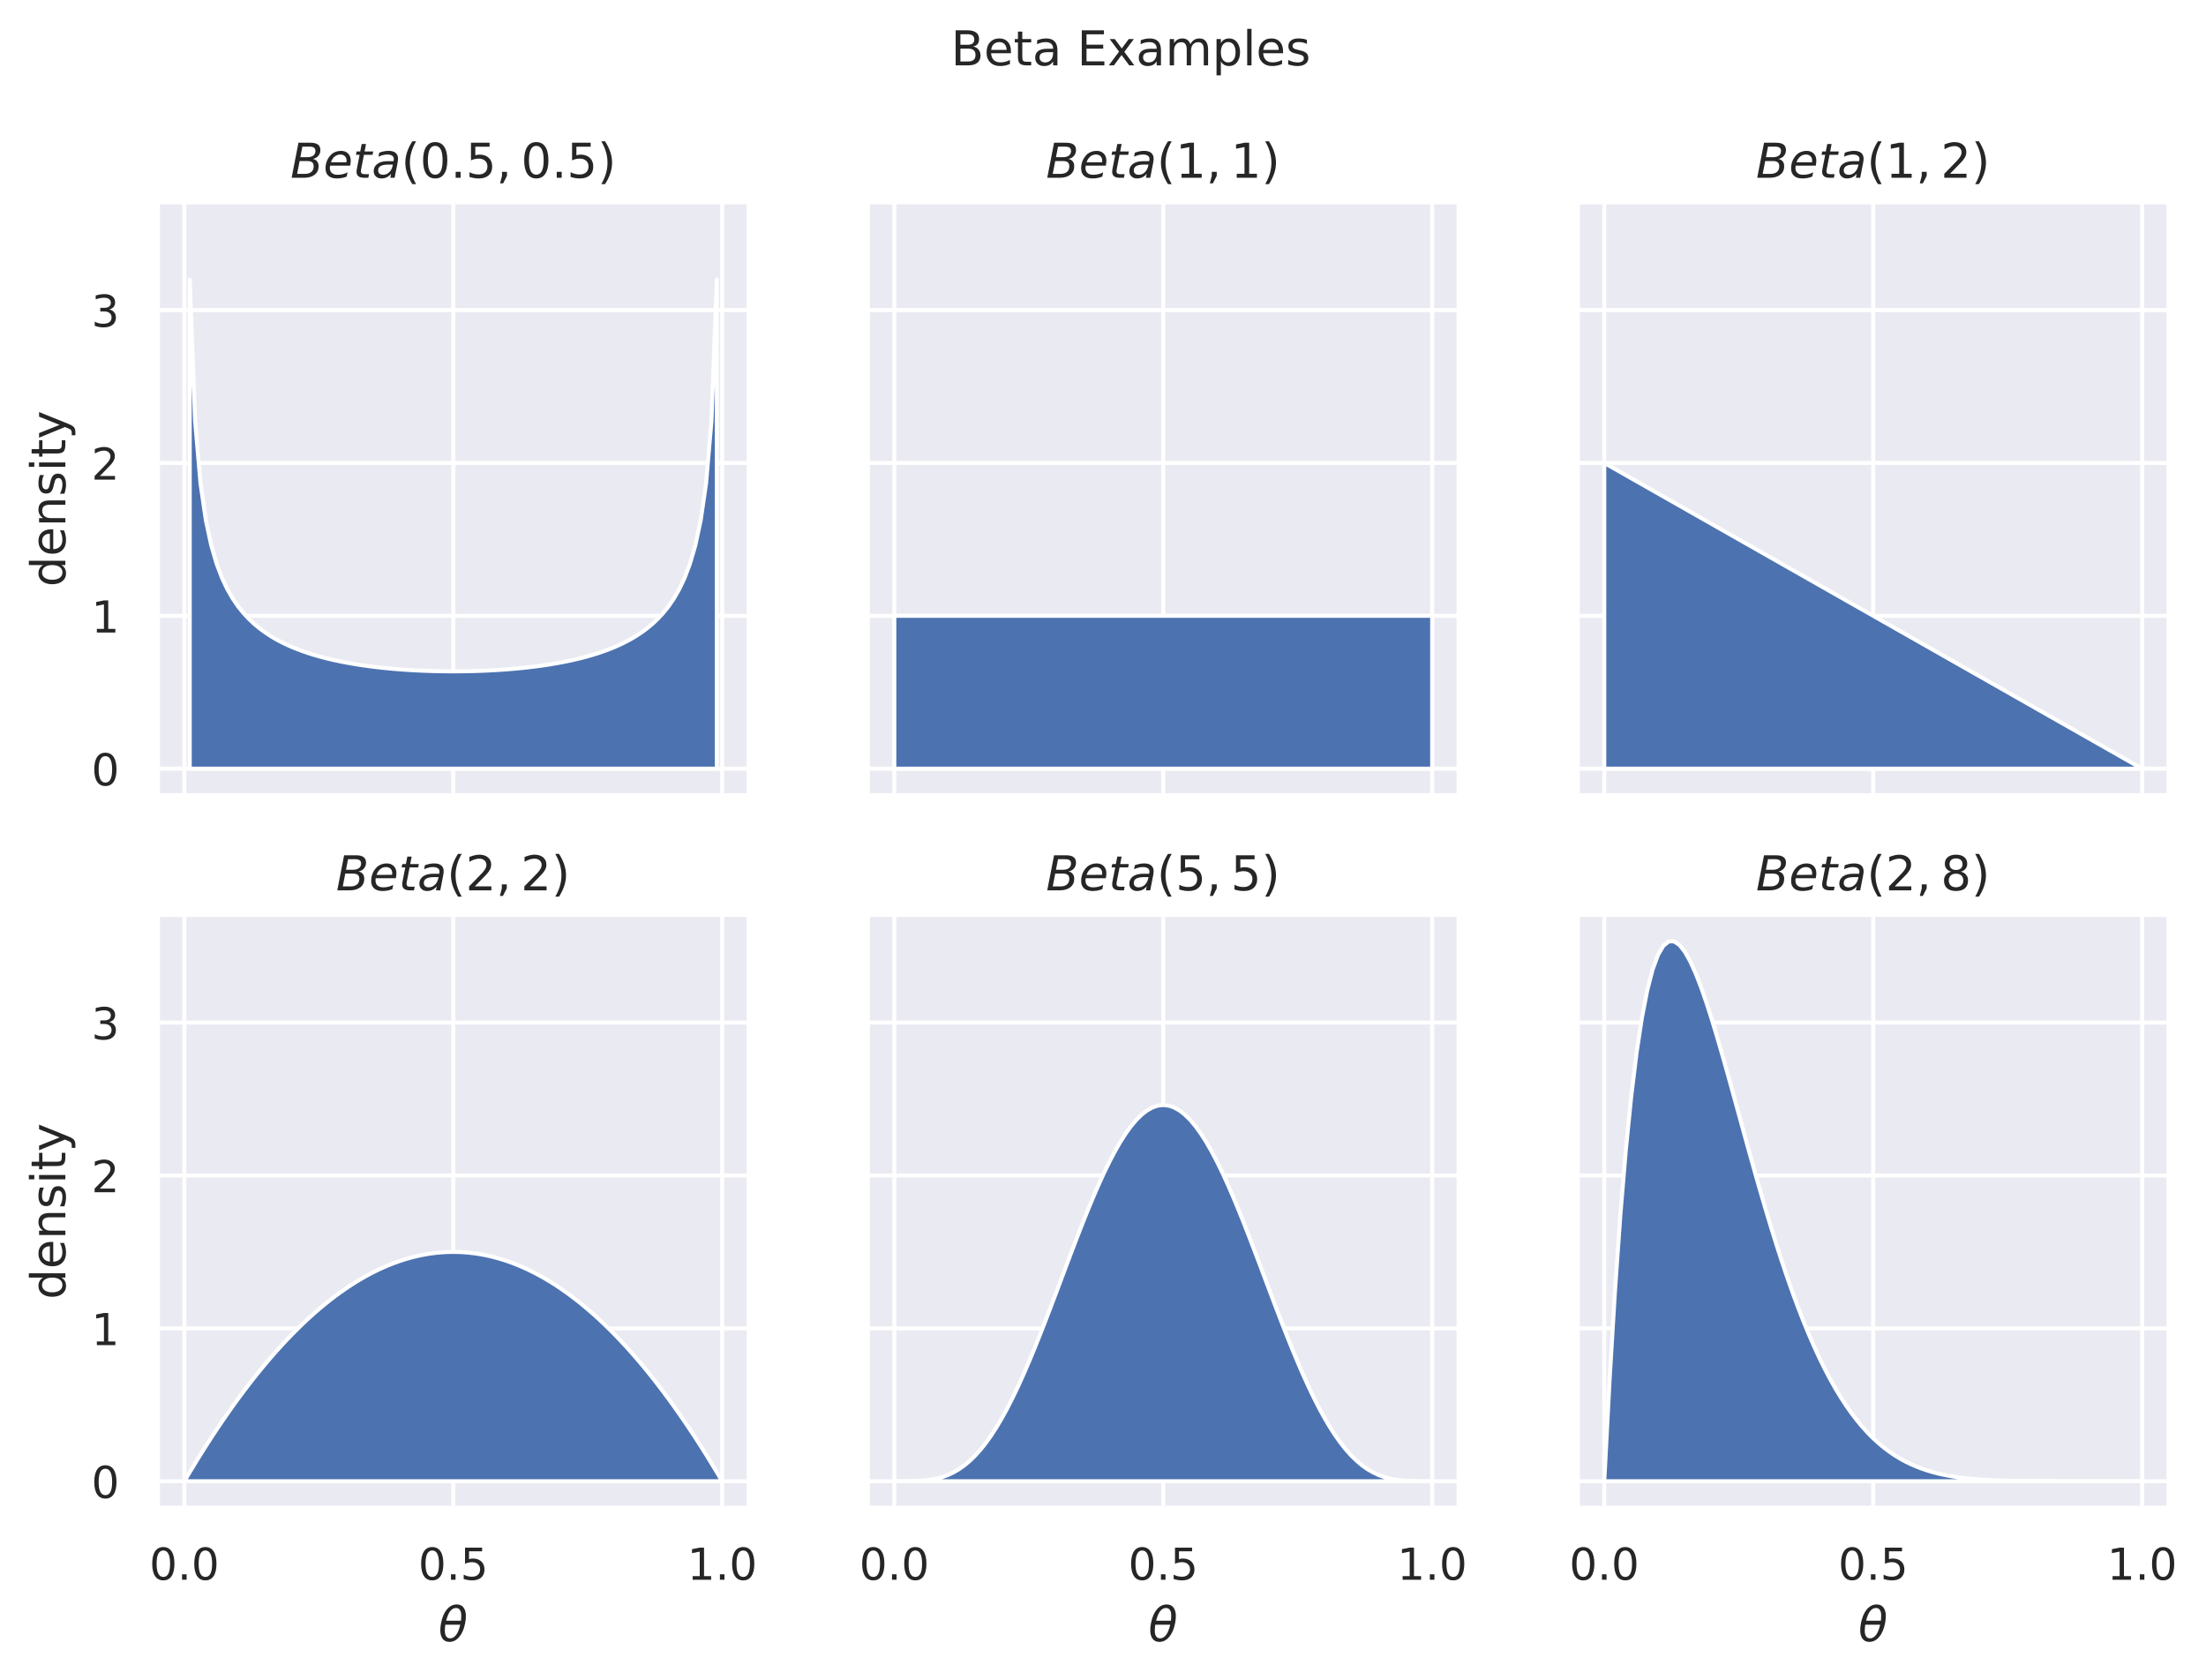 <?xml version="1.0" encoding="utf-8" standalone="no"?>
<!DOCTYPE svg PUBLIC "-//W3C//DTD SVG 1.1//EN"
  "http://www.w3.org/Graphics/SVG/1.1/DTD/svg11.dtd">
<!-- Created with matplotlib (https://matplotlib.org/) -->
<svg height="419.52pt" version="1.1" viewBox="0 0 550.745 419.52" width="550.745pt" xmlns="http://www.w3.org/2000/svg" xmlns:xlink="http://www.w3.org/1999/xlink">
 <defs>
  <style type="text/css">
*{stroke-linecap:butt;stroke-linejoin:round;}
  </style>
 </defs>
 <g id="figure_1">
  <g id="patch_1">
   <path d="M 0 419.52 
L 550.745 419.52 
L 550.745 0 
L 0 0 
z
" style="fill:#ffffff;"/>
  </g>
  <g id="axes_1">
   <g id="patch_2">
    <path d="M 39.312 198.655 
L 187.018 198.655 
L 187.018 50.4 
L 39.312 50.4 
z
" style="fill:#eaeaf2;"/>
   </g>
   <g id="matplotlib.axis_1">
    <g id="xtick_1">
     <g id="line2d_1">
      <path clip-path="url(#pbc7a5eeb30)" d="M 46.026 198.655 
L 46.026 50.4 
" style="fill:none;stroke:#ffffff;stroke-linecap:round;"/>
     </g>
    </g>
    <g id="xtick_2">
     <g id="line2d_2">
      <path clip-path="url(#pbc7a5eeb30)" d="M 113.165 198.655 
L 113.165 50.4 
" style="fill:none;stroke:#ffffff;stroke-linecap:round;"/>
     </g>
    </g>
    <g id="xtick_3">
     <g id="line2d_3">
      <path clip-path="url(#pbc7a5eeb30)" d="M 180.304 198.655 
L 180.304 50.4 
" style="fill:none;stroke:#ffffff;stroke-linecap:round;"/>
     </g>
    </g>
   </g>
   <g id="matplotlib.axis_2">
    <g id="ytick_1">
     <g id="line2d_4">
      <path clip-path="url(#pbc7a5eeb30)" d="M 39.312 191.916 
L 187.018 191.916 
" style="fill:none;stroke:#ffffff;stroke-linecap:round;"/>
     </g>
     <g id="text_1">
      <!-- 0 -->
      <defs>
       <path d="M 31.781 66.406 
Q 24.172 66.406 20.328 58.906 
Q 16.5 51.422 16.5 36.375 
Q 16.5 21.391 20.328 13.891 
Q 24.172 6.391 31.781 6.391 
Q 39.453 6.391 43.281 13.891 
Q 47.125 21.391 47.125 36.375 
Q 47.125 51.422 43.281 58.906 
Q 39.453 66.406 31.781 66.406 
z
M 31.781 74.219 
Q 44.047 74.219 50.516 64.516 
Q 56.984 54.828 56.984 36.375 
Q 56.984 17.969 50.516 8.266 
Q 44.047 -1.422 31.781 -1.422 
Q 19.531 -1.422 13.062 8.266 
Q 6.594 17.969 6.594 36.375 
Q 6.594 54.828 13.062 64.516 
Q 19.531 74.219 31.781 74.219 
z
" id="DejaVuSans-48"/>
      </defs>
      <g style="fill:#262626;" transform="translate(22.814 196.095)scale(0.11 -0.11)">
       <use xlink:href="#DejaVuSans-48"/>
      </g>
     </g>
    </g>
    <g id="ytick_2">
     <g id="line2d_5">
      <path clip-path="url(#pbc7a5eeb30)" d="M 39.312 153.747 
L 187.018 153.747 
" style="fill:none;stroke:#ffffff;stroke-linecap:round;"/>
     </g>
     <g id="text_2">
      <!-- 1 -->
      <defs>
       <path d="M 12.406 8.297 
L 28.516 8.297 
L 28.516 63.922 
L 10.984 60.406 
L 10.984 69.391 
L 28.422 72.906 
L 38.281 72.906 
L 38.281 8.297 
L 54.391 8.297 
L 54.391 0 
L 12.406 0 
z
" id="DejaVuSans-49"/>
      </defs>
      <g style="fill:#262626;" transform="translate(22.814 157.926)scale(0.11 -0.11)">
       <use xlink:href="#DejaVuSans-49"/>
      </g>
     </g>
    </g>
    <g id="ytick_3">
     <g id="line2d_6">
      <path clip-path="url(#pbc7a5eeb30)" d="M 39.312 115.579 
L 187.018 115.579 
" style="fill:none;stroke:#ffffff;stroke-linecap:round;"/>
     </g>
     <g id="text_3">
      <!-- 2 -->
      <defs>
       <path d="M 19.188 8.297 
L 53.609 8.297 
L 53.609 0 
L 7.328 0 
L 7.328 8.297 
Q 12.938 14.109 22.625 23.891 
Q 32.328 33.688 34.812 36.531 
Q 39.547 41.844 41.422 45.531 
Q 43.312 49.219 43.312 52.781 
Q 43.312 58.594 39.234 62.25 
Q 35.156 65.922 28.609 65.922 
Q 23.969 65.922 18.812 64.312 
Q 13.672 62.703 7.812 59.422 
L 7.812 69.391 
Q 13.766 71.781 18.938 73 
Q 24.125 74.219 28.422 74.219 
Q 39.75 74.219 46.484 68.547 
Q 53.219 62.891 53.219 53.422 
Q 53.219 48.922 51.531 44.891 
Q 49.859 40.875 45.406 35.406 
Q 44.188 33.984 37.641 27.219 
Q 31.109 20.453 19.188 8.297 
z
" id="DejaVuSans-50"/>
      </defs>
      <g style="fill:#262626;" transform="translate(22.814 119.758)scale(0.11 -0.11)">
       <use xlink:href="#DejaVuSans-50"/>
      </g>
     </g>
    </g>
    <g id="ytick_4">
     <g id="line2d_7">
      <path clip-path="url(#pbc7a5eeb30)" d="M 39.312 77.41 
L 187.018 77.41 
" style="fill:none;stroke:#ffffff;stroke-linecap:round;"/>
     </g>
     <g id="text_4">
      <!-- 3 -->
      <defs>
       <path d="M 40.578 39.312 
Q 47.656 37.797 51.625 33 
Q 55.609 28.219 55.609 21.188 
Q 55.609 10.406 48.188 4.484 
Q 40.766 -1.422 27.094 -1.422 
Q 22.516 -1.422 17.656 -0.516 
Q 12.797 0.391 7.625 2.203 
L 7.625 11.719 
Q 11.719 9.328 16.594 8.109 
Q 21.484 6.891 26.812 6.891 
Q 36.078 6.891 40.938 10.547 
Q 45.797 14.203 45.797 21.188 
Q 45.797 27.641 41.281 31.266 
Q 36.766 34.906 28.719 34.906 
L 20.219 34.906 
L 20.219 43.016 
L 29.109 43.016 
Q 36.375 43.016 40.234 45.922 
Q 44.094 48.828 44.094 54.297 
Q 44.094 59.906 40.109 62.906 
Q 36.141 65.922 28.719 65.922 
Q 24.656 65.922 20.016 65.031 
Q 15.375 64.156 9.812 62.312 
L 9.812 71.094 
Q 15.438 72.656 20.344 73.438 
Q 25.25 74.219 29.594 74.219 
Q 40.828 74.219 47.359 69.109 
Q 53.906 64.016 53.906 55.328 
Q 53.906 49.266 50.438 45.094 
Q 46.969 40.922 40.578 39.312 
z
" id="DejaVuSans-51"/>
      </defs>
      <g style="fill:#262626;" transform="translate(22.814 81.589)scale(0.11 -0.11)">
       <use xlink:href="#DejaVuSans-51"/>
      </g>
     </g>
    </g>
    <g id="text_5">
     <!-- density -->
     <defs>
      <path d="M 45.406 46.391 
L 45.406 75.984 
L 54.391 75.984 
L 54.391 0 
L 45.406 0 
L 45.406 8.203 
Q 42.578 3.328 38.25 0.953 
Q 33.938 -1.422 27.875 -1.422 
Q 17.969 -1.422 11.734 6.484 
Q 5.516 14.406 5.516 27.297 
Q 5.516 40.188 11.734 48.094 
Q 17.969 56 27.875 56 
Q 33.938 56 38.25 53.625 
Q 42.578 51.266 45.406 46.391 
z
M 14.797 27.297 
Q 14.797 17.391 18.875 11.75 
Q 22.953 6.109 30.078 6.109 
Q 37.203 6.109 41.297 11.75 
Q 45.406 17.391 45.406 27.297 
Q 45.406 37.203 41.297 42.844 
Q 37.203 48.484 30.078 48.484 
Q 22.953 48.484 18.875 42.844 
Q 14.797 37.203 14.797 27.297 
z
" id="DejaVuSans-100"/>
      <path d="M 56.203 29.594 
L 56.203 25.203 
L 14.891 25.203 
Q 15.484 15.922 20.484 11.062 
Q 25.484 6.203 34.422 6.203 
Q 39.594 6.203 44.453 7.469 
Q 49.312 8.734 54.109 11.281 
L 54.109 2.781 
Q 49.266 0.734 44.188 -0.344 
Q 39.109 -1.422 33.891 -1.422 
Q 20.797 -1.422 13.156 6.188 
Q 5.516 13.812 5.516 26.812 
Q 5.516 40.234 12.766 48.109 
Q 20.016 56 32.328 56 
Q 43.359 56 49.781 48.891 
Q 56.203 41.797 56.203 29.594 
z
M 47.219 32.234 
Q 47.125 39.594 43.094 43.984 
Q 39.062 48.391 32.422 48.391 
Q 24.906 48.391 20.391 44.141 
Q 15.875 39.891 15.188 32.172 
z
" id="DejaVuSans-101"/>
      <path d="M 54.891 33.016 
L 54.891 0 
L 45.906 0 
L 45.906 32.719 
Q 45.906 40.484 42.875 44.328 
Q 39.844 48.188 33.797 48.188 
Q 26.516 48.188 22.312 43.547 
Q 18.109 38.922 18.109 30.906 
L 18.109 0 
L 9.078 0 
L 9.078 54.688 
L 18.109 54.688 
L 18.109 46.188 
Q 21.344 51.125 25.703 53.562 
Q 30.078 56 35.797 56 
Q 45.219 56 50.047 50.172 
Q 54.891 44.344 54.891 33.016 
z
" id="DejaVuSans-110"/>
      <path d="M 44.281 53.078 
L 44.281 44.578 
Q 40.484 46.531 36.375 47.5 
Q 32.281 48.484 27.875 48.484 
Q 21.188 48.484 17.844 46.438 
Q 14.5 44.391 14.5 40.281 
Q 14.5 37.156 16.891 35.375 
Q 19.281 33.594 26.516 31.984 
L 29.594 31.297 
Q 39.156 29.25 43.188 25.516 
Q 47.219 21.781 47.219 15.094 
Q 47.219 7.469 41.188 3.016 
Q 35.156 -1.422 24.609 -1.422 
Q 20.219 -1.422 15.453 -0.562 
Q 10.688 0.297 5.422 2 
L 5.422 11.281 
Q 10.406 8.688 15.234 7.391 
Q 20.062 6.109 24.812 6.109 
Q 31.156 6.109 34.562 8.281 
Q 37.984 10.453 37.984 14.406 
Q 37.984 18.062 35.516 20.016 
Q 33.062 21.969 24.703 23.781 
L 21.578 24.516 
Q 13.234 26.266 9.516 29.906 
Q 5.812 33.547 5.812 39.891 
Q 5.812 47.609 11.281 51.797 
Q 16.75 56 26.812 56 
Q 31.781 56 36.172 55.266 
Q 40.578 54.547 44.281 53.078 
z
" id="DejaVuSans-115"/>
      <path d="M 9.422 54.688 
L 18.406 54.688 
L 18.406 0 
L 9.422 0 
z
M 9.422 75.984 
L 18.406 75.984 
L 18.406 64.594 
L 9.422 64.594 
z
" id="DejaVuSans-105"/>
      <path d="M 18.312 70.219 
L 18.312 54.688 
L 36.812 54.688 
L 36.812 47.703 
L 18.312 47.703 
L 18.312 18.016 
Q 18.312 11.328 20.141 9.422 
Q 21.969 7.516 27.594 7.516 
L 36.812 7.516 
L 36.812 0 
L 27.594 0 
Q 17.188 0 13.234 3.875 
Q 9.281 7.766 9.281 18.016 
L 9.281 47.703 
L 2.688 47.703 
L 2.688 54.688 
L 9.281 54.688 
L 9.281 70.219 
z
" id="DejaVuSans-116"/>
      <path d="M 32.172 -5.078 
Q 28.375 -14.844 24.75 -17.812 
Q 21.141 -20.797 15.094 -20.797 
L 7.906 -20.797 
L 7.906 -13.281 
L 13.188 -13.281 
Q 16.891 -13.281 18.938 -11.516 
Q 21 -9.766 23.484 -3.219 
L 25.094 0.875 
L 2.984 54.688 
L 12.5 54.688 
L 29.594 11.922 
L 46.688 54.688 
L 56.203 54.688 
z
" id="DejaVuSans-121"/>
     </defs>
     <g style="fill:#262626;" transform="translate(16.318 146.527)rotate(-90)scale(0.12 -0.12)">
      <use xlink:href="#DejaVuSans-100"/>
      <use x="63.477" xlink:href="#DejaVuSans-101"/>
      <use x="125" xlink:href="#DejaVuSans-110"/>
      <use x="188.379" xlink:href="#DejaVuSans-115"/>
      <use x="240.479" xlink:href="#DejaVuSans-105"/>
      <use x="268.262" xlink:href="#DejaVuSans-116"/>
      <use x="307.471" xlink:href="#DejaVuSans-121"/>
     </g>
    </g>
   </g>
   <g id="PolyCollection_1">
    <defs>
     <path d="M 47.369 -227.604 
L 47.369 -349.71 
L 48.712 -314.385 
L 50.055 -298.825 
L 51.398 -289.604 
L 52.74 -283.349 
L 54.083 -278.762 
L 55.426 -275.221 
L 56.769 -272.387 
L 58.111 -270.057 
L 59.454 -268.102 
L 60.797 -266.434 
L 62.14 -264.991 
L 63.483 -263.73 
L 64.825 -262.618 
L 66.168 -261.629 
L 67.511 -260.744 
L 68.854 -259.948 
L 70.196 -259.228 
L 71.539 -258.574 
L 72.882 -257.977 
L 74.225 -257.433 
L 75.568 -256.933 
L 76.91 -256.474 
L 78.253 -256.051 
L 79.596 -255.662 
L 80.939 -255.302 
L 82.281 -254.97 
L 83.624 -254.663 
L 84.967 -254.379 
L 86.31 -254.116 
L 87.653 -253.873 
L 88.995 -253.649 
L 90.338 -253.442 
L 91.681 -253.251 
L 93.024 -253.076 
L 94.367 -252.915 
L 95.709 -252.768 
L 97.052 -252.634 
L 98.395 -252.513 
L 99.738 -252.404 
L 101.08 -252.306 
L 102.423 -252.22 
L 103.766 -252.144 
L 105.109 -252.08 
L 106.452 -252.025 
L 107.794 -251.981 
L 109.137 -251.947 
L 110.48 -251.922 
L 111.823 -251.908 
L 113.165 -251.903 
L 114.508 -251.908 
L 115.851 -251.922 
L 117.194 -251.947 
L 118.537 -251.981 
L 119.879 -252.025 
L 121.222 -252.08 
L 122.565 -252.144 
L 123.908 -252.22 
L 125.25 -252.306 
L 126.593 -252.404 
L 127.936 -252.513 
L 129.279 -252.634 
L 130.622 -252.768 
L 131.964 -252.915 
L 133.307 -253.076 
L 134.65 -253.251 
L 135.993 -253.442 
L 137.335 -253.649 
L 138.678 -253.873 
L 140.021 -254.116 
L 141.364 -254.379 
L 142.707 -254.663 
L 144.049 -254.97 
L 145.392 -255.302 
L 146.735 -255.662 
L 148.078 -256.051 
L 149.421 -256.474 
L 150.763 -256.933 
L 152.106 -257.433 
L 153.449 -257.977 
L 154.792 -258.574 
L 156.134 -259.228 
L 157.477 -259.948 
L 158.82 -260.744 
L 160.163 -261.629 
L 161.506 -262.618 
L 162.848 -263.73 
L 164.191 -264.991 
L 165.534 -266.434 
L 166.877 -268.102 
L 168.219 -270.057 
L 169.562 -272.387 
L 170.905 -275.221 
L 172.248 -278.762 
L 173.591 -283.349 
L 174.933 -289.604 
L 176.276 -298.825 
L 177.619 -314.385 
L 178.962 -349.71 
L 178.962 -227.604 
L 178.962 -227.604 
L 177.619 -227.604 
L 176.276 -227.604 
L 174.933 -227.604 
L 173.591 -227.604 
L 172.248 -227.604 
L 170.905 -227.604 
L 169.562 -227.604 
L 168.219 -227.604 
L 166.877 -227.604 
L 165.534 -227.604 
L 164.191 -227.604 
L 162.848 -227.604 
L 161.506 -227.604 
L 160.163 -227.604 
L 158.82 -227.604 
L 157.477 -227.604 
L 156.134 -227.604 
L 154.792 -227.604 
L 153.449 -227.604 
L 152.106 -227.604 
L 150.763 -227.604 
L 149.421 -227.604 
L 148.078 -227.604 
L 146.735 -227.604 
L 145.392 -227.604 
L 144.049 -227.604 
L 142.707 -227.604 
L 141.364 -227.604 
L 140.021 -227.604 
L 138.678 -227.604 
L 137.335 -227.604 
L 135.993 -227.604 
L 134.65 -227.604 
L 133.307 -227.604 
L 131.964 -227.604 
L 130.622 -227.604 
L 129.279 -227.604 
L 127.936 -227.604 
L 126.593 -227.604 
L 125.25 -227.604 
L 123.908 -227.604 
L 122.565 -227.604 
L 121.222 -227.604 
L 119.879 -227.604 
L 118.537 -227.604 
L 117.194 -227.604 
L 115.851 -227.604 
L 114.508 -227.604 
L 113.165 -227.604 
L 111.823 -227.604 
L 110.48 -227.604 
L 109.137 -227.604 
L 107.794 -227.604 
L 106.452 -227.604 
L 105.109 -227.604 
L 103.766 -227.604 
L 102.423 -227.604 
L 101.08 -227.604 
L 99.738 -227.604 
L 98.395 -227.604 
L 97.052 -227.604 
L 95.709 -227.604 
L 94.367 -227.604 
L 93.024 -227.604 
L 91.681 -227.604 
L 90.338 -227.604 
L 88.995 -227.604 
L 87.653 -227.604 
L 86.31 -227.604 
L 84.967 -227.604 
L 83.624 -227.604 
L 82.281 -227.604 
L 80.939 -227.604 
L 79.596 -227.604 
L 78.253 -227.604 
L 76.91 -227.604 
L 75.568 -227.604 
L 74.225 -227.604 
L 72.882 -227.604 
L 71.539 -227.604 
L 70.196 -227.604 
L 68.854 -227.604 
L 67.511 -227.604 
L 66.168 -227.604 
L 64.825 -227.604 
L 63.483 -227.604 
L 62.14 -227.604 
L 60.797 -227.604 
L 59.454 -227.604 
L 58.111 -227.604 
L 56.769 -227.604 
L 55.426 -227.604 
L 54.083 -227.604 
L 52.74 -227.604 
L 51.398 -227.604 
L 50.055 -227.604 
L 48.712 -227.604 
L 47.369 -227.604 
z
" id="ma2980dd520" style="stroke:#ffffff;"/>
    </defs>
    <g clip-path="url(#pbc7a5eeb30)">
     <use style="fill:#4c72b0;stroke:#ffffff;" x="0" xlink:href="#ma2980dd520" y="419.52"/>
    </g>
   </g>
   <g id="patch_3">
    <path d="M 39.312 198.655 
L 39.312 50.4 
" style="fill:none;stroke:#ffffff;stroke-linecap:square;stroke-linejoin:miter;stroke-width:1.25;"/>
   </g>
   <g id="patch_4">
    <path d="M 187.018 198.655 
L 187.018 50.4 
" style="fill:none;stroke:#ffffff;stroke-linecap:square;stroke-linejoin:miter;stroke-width:1.25;"/>
   </g>
   <g id="patch_5">
    <path d="M 39.312 198.655 
L 187.018 198.655 
" style="fill:none;stroke:#ffffff;stroke-linecap:square;stroke-linejoin:miter;stroke-width:1.25;"/>
   </g>
   <g id="patch_6">
    <path d="M 39.312 50.4 
L 187.018 50.4 
" style="fill:none;stroke:#ffffff;stroke-linecap:square;stroke-linejoin:miter;stroke-width:1.25;"/>
   </g>
   <g id="text_6">
    <!-- $Beta(0.5, 0.5)$ -->
    <defs>
     <path d="M 16.891 72.906 
L 42.094 72.906 
Q 52.344 72.906 57.422 69.094 
Q 62.5 65.281 62.5 57.625 
Q 62.5 50.594 58.125 45.484 
Q 53.766 40.375 46.688 39.312 
Q 52.734 37.938 55.766 34.078 
Q 58.797 30.219 58.797 23.781 
Q 58.797 12.797 50.656 6.391 
Q 42.531 0 28.422 0 
L 2.688 0 
z
M 19.281 34.812 
L 14.109 8.109 
L 29.984 8.109 
Q 38.922 8.109 43.75 12.203 
Q 48.578 16.312 48.578 23.781 
Q 48.578 29.547 45.375 32.172 
Q 42.188 34.812 35.109 34.812 
z
M 25.094 64.797 
L 20.797 42.828 
L 35.5 42.828 
Q 43.359 42.828 47.781 46.234 
Q 52.203 49.656 52.203 55.719 
Q 52.203 60.453 49.219 62.625 
Q 46.234 64.797 39.703 64.797 
z
" id="DejaVuSans-Oblique-66"/>
     <path d="M 48.094 32.234 
Q 48.25 33.016 48.312 33.844 
Q 48.391 34.672 48.391 35.5 
Q 48.391 41.453 44.891 44.922 
Q 41.406 48.391 35.406 48.391 
Q 28.719 48.391 23.578 44.156 
Q 18.453 39.938 15.828 32.172 
z
M 55.906 25.203 
L 14.109 25.203 
Q 13.812 23.344 13.719 22.266 
Q 13.625 21.188 13.625 20.406 
Q 13.625 13.625 17.797 9.906 
Q 21.969 6.203 29.594 6.203 
Q 35.453 6.203 40.672 7.516 
Q 45.906 8.844 50.391 11.375 
L 48.688 2.484 
Q 43.844 0.531 38.688 -0.438 
Q 33.547 -1.422 28.219 -1.422 
Q 16.844 -1.422 10.719 4.016 
Q 4.594 9.469 4.594 19.484 
Q 4.594 28.031 7.641 35.375 
Q 10.688 42.719 16.609 48.484 
Q 20.406 52.094 25.656 54.047 
Q 30.906 56 36.812 56 
Q 46.094 56 51.578 50.438 
Q 57.078 44.875 57.078 35.5 
Q 57.078 33.25 56.781 30.688 
Q 56.5 28.125 55.906 25.203 
z
" id="DejaVuSans-Oblique-101"/>
     <path d="M 42.281 54.688 
L 40.922 47.703 
L 23 47.703 
L 17.188 18.016 
Q 16.891 16.359 16.75 15.234 
Q 16.609 14.109 16.609 13.484 
Q 16.609 10.359 18.484 8.938 
Q 20.359 7.516 24.516 7.516 
L 33.594 7.516 
L 32.078 0 
L 23.484 0 
Q 15.484 0 11.547 3.125 
Q 7.625 6.25 7.625 12.594 
Q 7.625 13.719 7.766 15.062 
Q 7.906 16.406 8.203 18.016 
L 14.016 47.703 
L 6.391 47.703 
L 7.812 54.688 
L 15.281 54.688 
L 18.312 70.219 
L 27.297 70.219 
L 24.312 54.688 
z
" id="DejaVuSans-Oblique-116"/>
     <path d="M 53.719 31.203 
L 47.609 0 
L 38.625 0 
L 40.281 8.297 
Q 36.328 3.422 31.266 1 
Q 26.219 -1.422 20.016 -1.422 
Q 13.031 -1.422 8.562 2.844 
Q 4.109 7.125 4.109 13.812 
Q 4.109 23.391 11.75 28.953 
Q 19.391 34.516 32.812 34.516 
L 45.312 34.516 
L 45.797 36.922 
Q 45.906 37.312 45.953 37.766 
Q 46 38.234 46 39.203 
Q 46 43.562 42.453 45.969 
Q 38.922 48.391 32.516 48.391 
Q 28.125 48.391 23.5 47.266 
Q 18.891 46.141 14.016 43.891 
L 15.578 52.203 
Q 20.656 54.109 25.516 55.047 
Q 30.375 56 34.906 56 
Q 44.578 56 49.625 51.797 
Q 54.688 47.609 54.688 39.594 
Q 54.688 37.984 54.438 35.812 
Q 54.203 33.641 53.719 31.203 
z
M 44 27.484 
L 35.016 27.484 
Q 23.969 27.484 18.672 24.531 
Q 13.375 21.578 13.375 15.375 
Q 13.375 11.078 16.078 8.641 
Q 18.797 6.203 23.578 6.203 
Q 30.906 6.203 36.375 11.453 
Q 41.844 16.703 43.609 25.484 
z
" id="DejaVuSans-Oblique-97"/>
     <path d="M 31 75.875 
Q 24.469 64.656 21.281 53.656 
Q 18.109 42.672 18.109 31.391 
Q 18.109 20.125 21.312 9.062 
Q 24.516 -2 31 -13.188 
L 23.188 -13.188 
Q 15.875 -1.703 12.234 9.375 
Q 8.594 20.453 8.594 31.391 
Q 8.594 42.281 12.203 53.312 
Q 15.828 64.359 23.188 75.875 
z
" id="DejaVuSans-40"/>
     <path d="M 10.688 12.406 
L 21 12.406 
L 21 0 
L 10.688 0 
z
" id="DejaVuSans-46"/>
     <path d="M 10.797 72.906 
L 49.516 72.906 
L 49.516 64.594 
L 19.828 64.594 
L 19.828 46.734 
Q 21.969 47.469 24.109 47.828 
Q 26.266 48.188 28.422 48.188 
Q 40.625 48.188 47.75 41.5 
Q 54.891 34.812 54.891 23.391 
Q 54.891 11.625 47.562 5.094 
Q 40.234 -1.422 26.906 -1.422 
Q 22.312 -1.422 17.547 -0.641 
Q 12.797 0.141 7.719 1.703 
L 7.719 11.625 
Q 12.109 9.234 16.797 8.062 
Q 21.484 6.891 26.703 6.891 
Q 35.156 6.891 40.078 11.328 
Q 45.016 15.766 45.016 23.391 
Q 45.016 31 40.078 35.438 
Q 35.156 39.891 26.703 39.891 
Q 22.75 39.891 18.812 39.016 
Q 14.891 38.141 10.797 36.281 
z
" id="DejaVuSans-53"/>
     <path d="M 11.719 12.406 
L 22.016 12.406 
L 22.016 4 
L 14.016 -11.625 
L 7.719 -11.625 
L 11.719 4 
z
" id="DejaVuSans-44"/>
     <path d="M 8.016 75.875 
L 15.828 75.875 
Q 23.141 64.359 26.781 53.312 
Q 30.422 42.281 30.422 31.391 
Q 30.422 20.453 26.781 9.375 
Q 23.141 -1.703 15.828 -13.188 
L 8.016 -13.188 
Q 14.5 -2 17.703 9.062 
Q 20.906 20.125 20.906 31.391 
Q 20.906 42.672 17.703 53.656 
Q 14.5 64.656 8.016 75.875 
z
" id="DejaVuSans-41"/>
    </defs>
    <g style="fill:#262626;" transform="translate(72.485 44.4)scale(0.12 -0.12)">
     <use transform="translate(0 0.125)" xlink:href="#DejaVuSans-Oblique-66"/>
     <use transform="translate(68.604 0.125)" xlink:href="#DejaVuSans-Oblique-101"/>
     <use transform="translate(130.127 0.125)" xlink:href="#DejaVuSans-Oblique-116"/>
     <use transform="translate(169.336 0.125)" xlink:href="#DejaVuSans-Oblique-97"/>
     <use transform="translate(230.615 0.125)" xlink:href="#DejaVuSans-40"/>
     <use transform="translate(269.629 0.125)" xlink:href="#DejaVuSans-48"/>
     <use transform="translate(333.252 0.125)" xlink:href="#DejaVuSans-46"/>
     <use transform="translate(365.039 0.125)" xlink:href="#DejaVuSans-53"/>
     <use transform="translate(428.662 0.125)" xlink:href="#DejaVuSans-44"/>
     <use transform="translate(479.932 0.125)" xlink:href="#DejaVuSans-48"/>
     <use transform="translate(543.555 0.125)" xlink:href="#DejaVuSans-46"/>
     <use transform="translate(575.342 0.125)" xlink:href="#DejaVuSans-53"/>
     <use transform="translate(638.965 0.125)" xlink:href="#DejaVuSans-41"/>
    </g>
   </g>
  </g>
  <g id="axes_2">
   <g id="patch_7">
    <path d="M 216.56 198.655 
L 364.265 198.655 
L 364.265 50.4 
L 216.56 50.4 
z
" style="fill:#eaeaf2;"/>
   </g>
   <g id="matplotlib.axis_3">
    <g id="xtick_4">
     <g id="line2d_8">
      <path clip-path="url(#pbd98786dd9)" d="M 223.273 198.655 
L 223.273 50.4 
" style="fill:none;stroke:#ffffff;stroke-linecap:round;"/>
     </g>
    </g>
    <g id="xtick_5">
     <g id="line2d_9">
      <path clip-path="url(#pbd98786dd9)" d="M 290.413 198.655 
L 290.413 50.4 
" style="fill:none;stroke:#ffffff;stroke-linecap:round;"/>
     </g>
    </g>
    <g id="xtick_6">
     <g id="line2d_10">
      <path clip-path="url(#pbd98786dd9)" d="M 357.552 198.655 
L 357.552 50.4 
" style="fill:none;stroke:#ffffff;stroke-linecap:round;"/>
     </g>
    </g>
   </g>
   <g id="matplotlib.axis_4">
    <g id="ytick_5">
     <g id="line2d_11">
      <path clip-path="url(#pbd98786dd9)" d="M 216.56 191.916 
L 364.265 191.916 
" style="fill:none;stroke:#ffffff;stroke-linecap:round;"/>
     </g>
    </g>
    <g id="ytick_6">
     <g id="line2d_12">
      <path clip-path="url(#pbd98786dd9)" d="M 216.56 153.747 
L 364.265 153.747 
" style="fill:none;stroke:#ffffff;stroke-linecap:round;"/>
     </g>
    </g>
    <g id="ytick_7">
     <g id="line2d_13">
      <path clip-path="url(#pbd98786dd9)" d="M 216.56 115.579 
L 364.265 115.579 
" style="fill:none;stroke:#ffffff;stroke-linecap:round;"/>
     </g>
    </g>
    <g id="ytick_8">
     <g id="line2d_14">
      <path clip-path="url(#pbd98786dd9)" d="M 216.56 77.41 
L 364.265 77.41 
" style="fill:none;stroke:#ffffff;stroke-linecap:round;"/>
     </g>
    </g>
   </g>
   <g id="PolyCollection_2">
    <defs>
     <path d="M 223.273 -227.604 
L 223.273 -265.772 
L 224.616 -265.772 
L 225.959 -265.772 
L 227.302 -265.772 
L 228.645 -265.772 
L 229.987 -265.772 
L 231.33 -265.772 
L 232.673 -265.772 
L 234.016 -265.772 
L 235.358 -265.772 
L 236.701 -265.772 
L 238.044 -265.772 
L 239.387 -265.772 
L 240.73 -265.772 
L 242.072 -265.772 
L 243.415 -265.772 
L 244.758 -265.772 
L 246.101 -265.772 
L 247.444 -265.772 
L 248.786 -265.772 
L 250.129 -265.772 
L 251.472 -265.772 
L 252.815 -265.772 
L 254.157 -265.772 
L 255.5 -265.772 
L 256.843 -265.772 
L 258.186 -265.772 
L 259.529 -265.772 
L 260.871 -265.772 
L 262.214 -265.772 
L 263.557 -265.772 
L 264.9 -265.772 
L 266.242 -265.772 
L 267.585 -265.772 
L 268.928 -265.772 
L 270.271 -265.772 
L 271.614 -265.772 
L 272.956 -265.772 
L 274.299 -265.772 
L 275.642 -265.772 
L 276.985 -265.772 
L 278.327 -265.772 
L 279.67 -265.772 
L 281.013 -265.772 
L 282.356 -265.772 
L 283.699 -265.772 
L 285.041 -265.772 
L 286.384 -265.772 
L 287.727 -265.772 
L 289.07 -265.772 
L 290.413 -265.772 
L 291.755 -265.772 
L 293.098 -265.772 
L 294.441 -265.772 
L 295.784 -265.772 
L 297.126 -265.772 
L 298.469 -265.772 
L 299.812 -265.772 
L 301.155 -265.772 
L 302.498 -265.772 
L 303.84 -265.772 
L 305.183 -265.772 
L 306.526 -265.772 
L 307.869 -265.772 
L 309.211 -265.772 
L 310.554 -265.772 
L 311.897 -265.772 
L 313.24 -265.772 
L 314.583 -265.772 
L 315.925 -265.772 
L 317.268 -265.772 
L 318.611 -265.772 
L 319.954 -265.772 
L 321.296 -265.772 
L 322.639 -265.772 
L 323.982 -265.772 
L 325.325 -265.772 
L 326.668 -265.772 
L 328.01 -265.772 
L 329.353 -265.772 
L 330.696 -265.772 
L 332.039 -265.772 
L 333.381 -265.772 
L 334.724 -265.772 
L 336.067 -265.772 
L 337.41 -265.772 
L 338.753 -265.772 
L 340.095 -265.772 
L 341.438 -265.772 
L 342.781 -265.772 
L 344.124 -265.772 
L 345.467 -265.772 
L 346.809 -265.772 
L 348.152 -265.772 
L 349.495 -265.772 
L 350.838 -265.772 
L 352.18 -265.772 
L 353.523 -265.772 
L 354.866 -265.772 
L 356.209 -265.772 
L 357.552 -265.772 
L 357.552 -227.604 
L 357.552 -227.604 
L 356.209 -227.604 
L 354.866 -227.604 
L 353.523 -227.604 
L 352.18 -227.604 
L 350.838 -227.604 
L 349.495 -227.604 
L 348.152 -227.604 
L 346.809 -227.604 
L 345.467 -227.604 
L 344.124 -227.604 
L 342.781 -227.604 
L 341.438 -227.604 
L 340.095 -227.604 
L 338.753 -227.604 
L 337.41 -227.604 
L 336.067 -227.604 
L 334.724 -227.604 
L 333.381 -227.604 
L 332.039 -227.604 
L 330.696 -227.604 
L 329.353 -227.604 
L 328.01 -227.604 
L 326.668 -227.604 
L 325.325 -227.604 
L 323.982 -227.604 
L 322.639 -227.604 
L 321.296 -227.604 
L 319.954 -227.604 
L 318.611 -227.604 
L 317.268 -227.604 
L 315.925 -227.604 
L 314.583 -227.604 
L 313.24 -227.604 
L 311.897 -227.604 
L 310.554 -227.604 
L 309.211 -227.604 
L 307.869 -227.604 
L 306.526 -227.604 
L 305.183 -227.604 
L 303.84 -227.604 
L 302.498 -227.604 
L 301.155 -227.604 
L 299.812 -227.604 
L 298.469 -227.604 
L 297.126 -227.604 
L 295.784 -227.604 
L 294.441 -227.604 
L 293.098 -227.604 
L 291.755 -227.604 
L 290.413 -227.604 
L 289.07 -227.604 
L 287.727 -227.604 
L 286.384 -227.604 
L 285.041 -227.604 
L 283.699 -227.604 
L 282.356 -227.604 
L 281.013 -227.604 
L 279.67 -227.604 
L 278.327 -227.604 
L 276.985 -227.604 
L 275.642 -227.604 
L 274.299 -227.604 
L 272.956 -227.604 
L 271.614 -227.604 
L 270.271 -227.604 
L 268.928 -227.604 
L 267.585 -227.604 
L 266.242 -227.604 
L 264.9 -227.604 
L 263.557 -227.604 
L 262.214 -227.604 
L 260.871 -227.604 
L 259.529 -227.604 
L 258.186 -227.604 
L 256.843 -227.604 
L 255.5 -227.604 
L 254.157 -227.604 
L 252.815 -227.604 
L 251.472 -227.604 
L 250.129 -227.604 
L 248.786 -227.604 
L 247.444 -227.604 
L 246.101 -227.604 
L 244.758 -227.604 
L 243.415 -227.604 
L 242.072 -227.604 
L 240.73 -227.604 
L 239.387 -227.604 
L 238.044 -227.604 
L 236.701 -227.604 
L 235.358 -227.604 
L 234.016 -227.604 
L 232.673 -227.604 
L 231.33 -227.604 
L 229.987 -227.604 
L 228.645 -227.604 
L 227.302 -227.604 
L 225.959 -227.604 
L 224.616 -227.604 
L 223.273 -227.604 
z
" id="m7b029207ec" style="stroke:#ffffff;"/>
    </defs>
    <g clip-path="url(#pbd98786dd9)">
     <use style="fill:#4c72b0;stroke:#ffffff;" x="0" xlink:href="#m7b029207ec" y="419.52"/>
    </g>
   </g>
   <g id="patch_8">
    <path d="M 216.56 198.655 
L 216.56 50.4 
" style="fill:none;stroke:#ffffff;stroke-linecap:square;stroke-linejoin:miter;stroke-width:1.25;"/>
   </g>
   <g id="patch_9">
    <path d="M 364.265 198.655 
L 364.265 50.4 
" style="fill:none;stroke:#ffffff;stroke-linecap:square;stroke-linejoin:miter;stroke-width:1.25;"/>
   </g>
   <g id="patch_10">
    <path d="M 216.56 198.655 
L 364.265 198.655 
" style="fill:none;stroke:#ffffff;stroke-linecap:square;stroke-linejoin:miter;stroke-width:1.25;"/>
   </g>
   <g id="patch_11">
    <path d="M 216.56 50.4 
L 364.265 50.4 
" style="fill:none;stroke:#ffffff;stroke-linecap:square;stroke-linejoin:miter;stroke-width:1.25;"/>
   </g>
   <g id="text_7">
    <!-- $Beta(1, 1)$ -->
    <g style="fill:#262626;" transform="translate(261.132 44.4)scale(0.12 -0.12)">
     <use transform="translate(0 0.125)" xlink:href="#DejaVuSans-Oblique-66"/>
     <use transform="translate(68.604 0.125)" xlink:href="#DejaVuSans-Oblique-101"/>
     <use transform="translate(130.127 0.125)" xlink:href="#DejaVuSans-Oblique-116"/>
     <use transform="translate(169.336 0.125)" xlink:href="#DejaVuSans-Oblique-97"/>
     <use transform="translate(230.615 0.125)" xlink:href="#DejaVuSans-40"/>
     <use transform="translate(269.629 0.125)" xlink:href="#DejaVuSans-49"/>
     <use transform="translate(333.252 0.125)" xlink:href="#DejaVuSans-44"/>
     <use transform="translate(384.521 0.125)" xlink:href="#DejaVuSans-49"/>
     <use transform="translate(448.145 0.125)" xlink:href="#DejaVuSans-41"/>
    </g>
   </g>
  </g>
  <g id="axes_3">
   <g id="patch_12">
    <path d="M 393.807 198.655 
L 541.513 198.655 
L 541.513 50.4 
L 393.807 50.4 
z
" style="fill:#eaeaf2;"/>
   </g>
   <g id="matplotlib.axis_5">
    <g id="xtick_7">
     <g id="line2d_15">
      <path clip-path="url(#p4854ec4801)" d="M 400.521 198.655 
L 400.521 50.4 
" style="fill:none;stroke:#ffffff;stroke-linecap:round;"/>
     </g>
    </g>
    <g id="xtick_8">
     <g id="line2d_16">
      <path clip-path="url(#p4854ec4801)" d="M 467.66 198.655 
L 467.66 50.4 
" style="fill:none;stroke:#ffffff;stroke-linecap:round;"/>
     </g>
    </g>
    <g id="xtick_9">
     <g id="line2d_17">
      <path clip-path="url(#p4854ec4801)" d="M 534.799 198.655 
L 534.799 50.4 
" style="fill:none;stroke:#ffffff;stroke-linecap:round;"/>
     </g>
    </g>
   </g>
   <g id="matplotlib.axis_6">
    <g id="ytick_9">
     <g id="line2d_18">
      <path clip-path="url(#p4854ec4801)" d="M 393.807 191.916 
L 541.513 191.916 
" style="fill:none;stroke:#ffffff;stroke-linecap:round;"/>
     </g>
    </g>
    <g id="ytick_10">
     <g id="line2d_19">
      <path clip-path="url(#p4854ec4801)" d="M 393.807 153.747 
L 541.513 153.747 
" style="fill:none;stroke:#ffffff;stroke-linecap:round;"/>
     </g>
    </g>
    <g id="ytick_11">
     <g id="line2d_20">
      <path clip-path="url(#p4854ec4801)" d="M 393.807 115.579 
L 541.513 115.579 
" style="fill:none;stroke:#ffffff;stroke-linecap:round;"/>
     </g>
    </g>
    <g id="ytick_12">
     <g id="line2d_21">
      <path clip-path="url(#p4854ec4801)" d="M 393.807 77.41 
L 541.513 77.41 
" style="fill:none;stroke:#ffffff;stroke-linecap:round;"/>
     </g>
    </g>
   </g>
   <g id="PolyCollection_3">
    <defs>
     <path d="M 400.521 -227.604 
L 400.521 -303.941 
L 401.863 -303.178 
L 403.206 -302.414 
L 404.549 -301.651 
L 405.892 -300.887 
L 407.234 -300.124 
L 408.577 -299.361 
L 409.92 -298.597 
L 411.263 -297.834 
L 412.606 -297.071 
L 413.948 -296.307 
L 415.291 -295.544 
L 416.634 -294.78 
L 417.977 -294.017 
L 419.319 -293.254 
L 420.662 -292.49 
L 422.005 -291.727 
L 423.348 -290.964 
L 424.691 -290.2 
L 426.033 -289.437 
L 427.376 -288.674 
L 428.719 -287.91 
L 430.062 -287.147 
L 431.404 -286.383 
L 432.747 -285.62 
L 434.09 -284.857 
L 435.433 -284.093 
L 436.776 -283.33 
L 438.118 -282.567 
L 439.461 -281.803 
L 440.804 -281.04 
L 442.147 -280.276 
L 443.49 -279.513 
L 444.832 -278.75 
L 446.175 -277.986 
L 447.518 -277.223 
L 448.861 -276.46 
L 450.203 -275.696 
L 451.546 -274.933 
L 452.889 -274.17 
L 454.232 -273.406 
L 455.575 -272.643 
L 456.917 -271.879 
L 458.26 -271.116 
L 459.603 -270.353 
L 460.946 -269.589 
L 462.288 -268.826 
L 463.631 -268.063 
L 464.974 -267.299 
L 466.317 -266.536 
L 467.66 -265.772 
L 469.002 -265.009 
L 470.345 -264.246 
L 471.688 -263.482 
L 473.031 -262.719 
L 474.373 -261.956 
L 475.716 -261.192 
L 477.059 -260.429 
L 478.402 -259.665 
L 479.745 -258.902 
L 481.087 -258.139 
L 482.43 -257.375 
L 483.773 -256.612 
L 485.116 -255.849 
L 486.458 -255.085 
L 487.801 -254.322 
L 489.144 -253.559 
L 490.487 -252.795 
L 491.83 -252.032 
L 493.172 -251.268 
L 494.515 -250.505 
L 495.858 -249.742 
L 497.201 -248.978 
L 498.544 -248.215 
L 499.886 -247.452 
L 501.229 -246.688 
L 502.572 -245.925 
L 503.915 -245.161 
L 505.257 -244.398 
L 506.6 -243.635 
L 507.943 -242.871 
L 509.286 -242.108 
L 510.629 -241.345 
L 511.971 -240.581 
L 513.314 -239.818 
L 514.657 -239.055 
L 516 -238.291 
L 517.342 -237.528 
L 518.685 -236.764 
L 520.028 -236.001 
L 521.371 -235.238 
L 522.714 -234.474 
L 524.056 -233.711 
L 525.399 -232.948 
L 526.742 -232.184 
L 528.085 -231.421 
L 529.427 -230.657 
L 530.77 -229.894 
L 532.113 -229.131 
L 533.456 -228.367 
L 534.799 -227.604 
L 534.799 -227.604 
L 534.799 -227.604 
L 533.456 -227.604 
L 532.113 -227.604 
L 530.77 -227.604 
L 529.427 -227.604 
L 528.085 -227.604 
L 526.742 -227.604 
L 525.399 -227.604 
L 524.056 -227.604 
L 522.714 -227.604 
L 521.371 -227.604 
L 520.028 -227.604 
L 518.685 -227.604 
L 517.342 -227.604 
L 516 -227.604 
L 514.657 -227.604 
L 513.314 -227.604 
L 511.971 -227.604 
L 510.629 -227.604 
L 509.286 -227.604 
L 507.943 -227.604 
L 506.6 -227.604 
L 505.257 -227.604 
L 503.915 -227.604 
L 502.572 -227.604 
L 501.229 -227.604 
L 499.886 -227.604 
L 498.544 -227.604 
L 497.201 -227.604 
L 495.858 -227.604 
L 494.515 -227.604 
L 493.172 -227.604 
L 491.83 -227.604 
L 490.487 -227.604 
L 489.144 -227.604 
L 487.801 -227.604 
L 486.458 -227.604 
L 485.116 -227.604 
L 483.773 -227.604 
L 482.43 -227.604 
L 481.087 -227.604 
L 479.745 -227.604 
L 478.402 -227.604 
L 477.059 -227.604 
L 475.716 -227.604 
L 474.373 -227.604 
L 473.031 -227.604 
L 471.688 -227.604 
L 470.345 -227.604 
L 469.002 -227.604 
L 467.66 -227.604 
L 466.317 -227.604 
L 464.974 -227.604 
L 463.631 -227.604 
L 462.288 -227.604 
L 460.946 -227.604 
L 459.603 -227.604 
L 458.26 -227.604 
L 456.917 -227.604 
L 455.575 -227.604 
L 454.232 -227.604 
L 452.889 -227.604 
L 451.546 -227.604 
L 450.203 -227.604 
L 448.861 -227.604 
L 447.518 -227.604 
L 446.175 -227.604 
L 444.832 -227.604 
L 443.49 -227.604 
L 442.147 -227.604 
L 440.804 -227.604 
L 439.461 -227.604 
L 438.118 -227.604 
L 436.776 -227.604 
L 435.433 -227.604 
L 434.09 -227.604 
L 432.747 -227.604 
L 431.404 -227.604 
L 430.062 -227.604 
L 428.719 -227.604 
L 427.376 -227.604 
L 426.033 -227.604 
L 424.691 -227.604 
L 423.348 -227.604 
L 422.005 -227.604 
L 420.662 -227.604 
L 419.319 -227.604 
L 417.977 -227.604 
L 416.634 -227.604 
L 415.291 -227.604 
L 413.948 -227.604 
L 412.606 -227.604 
L 411.263 -227.604 
L 409.92 -227.604 
L 408.577 -227.604 
L 407.234 -227.604 
L 405.892 -227.604 
L 404.549 -227.604 
L 403.206 -227.604 
L 401.863 -227.604 
L 400.521 -227.604 
z
" id="me94810c919" style="stroke:#ffffff;"/>
    </defs>
    <g clip-path="url(#p4854ec4801)">
     <use style="fill:#4c72b0;stroke:#ffffff;" x="0" xlink:href="#me94810c919" y="419.52"/>
    </g>
   </g>
   <g id="patch_13">
    <path d="M 393.807 198.655 
L 393.807 50.4 
" style="fill:none;stroke:#ffffff;stroke-linecap:square;stroke-linejoin:miter;stroke-width:1.25;"/>
   </g>
   <g id="patch_14">
    <path d="M 541.513 198.655 
L 541.513 50.4 
" style="fill:none;stroke:#ffffff;stroke-linecap:square;stroke-linejoin:miter;stroke-width:1.25;"/>
   </g>
   <g id="patch_15">
    <path d="M 393.807 198.655 
L 541.513 198.655 
" style="fill:none;stroke:#ffffff;stroke-linecap:square;stroke-linejoin:miter;stroke-width:1.25;"/>
   </g>
   <g id="patch_16">
    <path d="M 393.807 50.4 
L 541.513 50.4 
" style="fill:none;stroke:#ffffff;stroke-linecap:square;stroke-linejoin:miter;stroke-width:1.25;"/>
   </g>
   <g id="text_8">
    <!-- $Beta(1, 2)$ -->
    <g style="fill:#262626;" transform="translate(438.38 44.4)scale(0.12 -0.12)">
     <use transform="translate(0 0.125)" xlink:href="#DejaVuSans-Oblique-66"/>
     <use transform="translate(68.604 0.125)" xlink:href="#DejaVuSans-Oblique-101"/>
     <use transform="translate(130.127 0.125)" xlink:href="#DejaVuSans-Oblique-116"/>
     <use transform="translate(169.336 0.125)" xlink:href="#DejaVuSans-Oblique-97"/>
     <use transform="translate(230.615 0.125)" xlink:href="#DejaVuSans-40"/>
     <use transform="translate(269.629 0.125)" xlink:href="#DejaVuSans-49"/>
     <use transform="translate(333.252 0.125)" xlink:href="#DejaVuSans-44"/>
     <use transform="translate(384.521 0.125)" xlink:href="#DejaVuSans-50"/>
     <use transform="translate(448.145 0.125)" xlink:href="#DejaVuSans-41"/>
    </g>
   </g>
  </g>
  <g id="axes_4">
   <g id="patch_17">
    <path d="M 39.312 376.56 
L 187.018 376.56 
L 187.018 228.305 
L 39.312 228.305 
z
" style="fill:#eaeaf2;"/>
   </g>
   <g id="matplotlib.axis_7">
    <g id="xtick_10">
     <g id="line2d_22">
      <path clip-path="url(#p84c29d843b)" d="M 46.026 376.56 
L 46.026 228.305 
" style="fill:none;stroke:#ffffff;stroke-linecap:round;"/>
     </g>
     <g id="text_9">
      <!-- 0.0 -->
      <g style="fill:#262626;" transform="translate(37.28 394.418)scale(0.11 -0.11)">
       <use xlink:href="#DejaVuSans-48"/>
       <use x="63.623" xlink:href="#DejaVuSans-46"/>
       <use x="95.41" xlink:href="#DejaVuSans-48"/>
      </g>
     </g>
    </g>
    <g id="xtick_11">
     <g id="line2d_23">
      <path clip-path="url(#p84c29d843b)" d="M 113.165 376.56 
L 113.165 228.305 
" style="fill:none;stroke:#ffffff;stroke-linecap:round;"/>
     </g>
     <g id="text_10">
      <!-- 0.5 -->
      <g style="fill:#262626;" transform="translate(104.419 394.418)scale(0.11 -0.11)">
       <use xlink:href="#DejaVuSans-48"/>
       <use x="63.623" xlink:href="#DejaVuSans-46"/>
       <use x="95.41" xlink:href="#DejaVuSans-53"/>
      </g>
     </g>
    </g>
    <g id="xtick_12">
     <g id="line2d_24">
      <path clip-path="url(#p84c29d843b)" d="M 180.304 376.56 
L 180.304 228.305 
" style="fill:none;stroke:#ffffff;stroke-linecap:round;"/>
     </g>
     <g id="text_11">
      <!-- 1.0 -->
      <g style="fill:#262626;" transform="translate(171.558 394.418)scale(0.11 -0.11)">
       <use xlink:href="#DejaVuSans-49"/>
       <use x="63.623" xlink:href="#DejaVuSans-46"/>
       <use x="95.41" xlink:href="#DejaVuSans-48"/>
      </g>
     </g>
    </g>
    <g id="text_12">
     <!-- $\theta$ -->
     <defs>
      <path d="M 45.516 34.672 
L 14.453 34.672 
Q 12.359 20.062 14.5 13.875 
Q 17.188 6.25 24.469 6.25 
Q 31.781 6.25 37.359 13.922 
Q 42.234 20.656 45.516 34.672 
z
M 47.016 42.969 
Q 48.344 56.844 46.625 61.719 
Q 43.953 69.438 36.766 69.438 
Q 29.297 69.438 23.828 61.812 
Q 19.531 55.672 16.156 42.969 
z
M 38.188 76.766 
Q 49.906 76.766 54.594 66.406 
Q 59.281 56.109 55.719 37.844 
Q 52.203 19.625 43.453 9.281 
Q 34.766 -1.125 23.047 -1.125 
Q 11.281 -1.125 6.641 9.281 
Q 2 19.625 5.516 37.844 
Q 9.078 56.109 17.719 66.406 
Q 26.422 76.766 38.188 76.766 
z
" id="DejaVuSans-Oblique-952"/>
     </defs>
     <g style="fill:#262626;" transform="translate(109.445 409.824)scale(0.12 -0.12)">
      <use transform="translate(0 0.234)" xlink:href="#DejaVuSans-Oblique-952"/>
     </g>
    </g>
   </g>
   <g id="matplotlib.axis_8">
    <g id="ytick_13">
     <g id="line2d_25">
      <path clip-path="url(#p84c29d843b)" d="M 39.312 369.821 
L 187.018 369.821 
" style="fill:none;stroke:#ffffff;stroke-linecap:round;"/>
     </g>
     <g id="text_13">
      <!-- 0 -->
      <g style="fill:#262626;" transform="translate(22.814 374)scale(0.11 -0.11)">
       <use xlink:href="#DejaVuSans-48"/>
      </g>
     </g>
    </g>
    <g id="ytick_14">
     <g id="line2d_26">
      <path clip-path="url(#p84c29d843b)" d="M 39.312 331.653 
L 187.018 331.653 
" style="fill:none;stroke:#ffffff;stroke-linecap:round;"/>
     </g>
     <g id="text_14">
      <!-- 1 -->
      <g style="fill:#262626;" transform="translate(22.814 335.832)scale(0.11 -0.11)">
       <use xlink:href="#DejaVuSans-49"/>
      </g>
     </g>
    </g>
    <g id="ytick_15">
     <g id="line2d_27">
      <path clip-path="url(#p84c29d843b)" d="M 39.312 293.484 
L 187.018 293.484 
" style="fill:none;stroke:#ffffff;stroke-linecap:round;"/>
     </g>
     <g id="text_15">
      <!-- 2 -->
      <g style="fill:#262626;" transform="translate(22.814 297.663)scale(0.11 -0.11)">
       <use xlink:href="#DejaVuSans-50"/>
      </g>
     </g>
    </g>
    <g id="ytick_16">
     <g id="line2d_28">
      <path clip-path="url(#p84c29d843b)" d="M 39.312 255.316 
L 187.018 255.316 
" style="fill:none;stroke:#ffffff;stroke-linecap:round;"/>
     </g>
     <g id="text_16">
      <!-- 3 -->
      <g style="fill:#262626;" transform="translate(22.814 259.495)scale(0.11 -0.11)">
       <use xlink:href="#DejaVuSans-51"/>
      </g>
     </g>
    </g>
    <g id="text_17">
     <!-- density -->
     <g style="fill:#262626;" transform="translate(16.318 324.432)rotate(-90)scale(0.12 -0.12)">
      <use xlink:href="#DejaVuSans-100"/>
      <use x="63.477" xlink:href="#DejaVuSans-101"/>
      <use x="125" xlink:href="#DejaVuSans-110"/>
      <use x="188.379" xlink:href="#DejaVuSans-115"/>
      <use x="240.479" xlink:href="#DejaVuSans-105"/>
      <use x="268.262" xlink:href="#DejaVuSans-116"/>
      <use x="307.471" xlink:href="#DejaVuSans-121"/>
     </g>
    </g>
   </g>
   <g id="PolyCollection_4">
    <defs>
     <path d="M 46.026 -49.699 
L 46.026 -49.699 
L 47.369 -51.966 
L 48.712 -54.187 
L 50.055 -56.363 
L 51.398 -58.493 
L 52.74 -60.577 
L 54.083 -62.615 
L 55.426 -64.607 
L 56.769 -66.554 
L 58.111 -68.455 
L 59.454 -70.31 
L 60.797 -72.119 
L 62.14 -73.882 
L 63.483 -75.6 
L 64.825 -77.271 
L 66.168 -78.897 
L 67.511 -80.478 
L 68.854 -82.012 
L 70.196 -83.501 
L 71.539 -84.943 
L 72.882 -86.34 
L 74.225 -87.691 
L 75.568 -88.997 
L 76.91 -90.256 
L 78.253 -91.47 
L 79.596 -92.638 
L 80.939 -93.76 
L 82.281 -94.837 
L 83.624 -95.867 
L 84.967 -96.852 
L 86.31 -97.791 
L 87.653 -98.684 
L 88.995 -99.531 
L 90.338 -100.333 
L 91.681 -101.089 
L 93.024 -101.798 
L 94.367 -102.463 
L 95.709 -103.081 
L 97.052 -103.653 
L 98.395 -104.18 
L 99.738 -104.661 
L 101.08 -105.096 
L 102.423 -105.486 
L 103.766 -105.829 
L 105.109 -106.127 
L 106.452 -106.379 
L 107.794 -106.585 
L 109.137 -106.745 
L 110.48 -106.86 
L 111.823 -106.928 
L 113.165 -106.951 
L 114.508 -106.928 
L 115.851 -106.86 
L 117.194 -106.745 
L 118.537 -106.585 
L 119.879 -106.379 
L 121.222 -106.127 
L 122.565 -105.829 
L 123.908 -105.486 
L 125.25 -105.096 
L 126.593 -104.661 
L 127.936 -104.18 
L 129.279 -103.653 
L 130.622 -103.081 
L 131.964 -102.463 
L 133.307 -101.798 
L 134.65 -101.089 
L 135.993 -100.333 
L 137.335 -99.531 
L 138.678 -98.684 
L 140.021 -97.791 
L 141.364 -96.852 
L 142.707 -95.867 
L 144.049 -94.837 
L 145.392 -93.76 
L 146.735 -92.638 
L 148.078 -91.47 
L 149.421 -90.256 
L 150.763 -88.997 
L 152.106 -87.691 
L 153.449 -86.34 
L 154.792 -84.943 
L 156.134 -83.501 
L 157.477 -82.012 
L 158.82 -80.478 
L 160.163 -78.897 
L 161.506 -77.271 
L 162.848 -75.6 
L 164.191 -73.882 
L 165.534 -72.119 
L 166.877 -70.31 
L 168.219 -68.455 
L 169.562 -66.554 
L 170.905 -64.607 
L 172.248 -62.615 
L 173.591 -60.577 
L 174.933 -58.493 
L 176.276 -56.363 
L 177.619 -54.187 
L 178.962 -51.966 
L 180.304 -49.699 
L 180.304 -49.699 
L 180.304 -49.699 
L 178.962 -49.699 
L 177.619 -49.699 
L 176.276 -49.699 
L 174.933 -49.699 
L 173.591 -49.699 
L 172.248 -49.699 
L 170.905 -49.699 
L 169.562 -49.699 
L 168.219 -49.699 
L 166.877 -49.699 
L 165.534 -49.699 
L 164.191 -49.699 
L 162.848 -49.699 
L 161.506 -49.699 
L 160.163 -49.699 
L 158.82 -49.699 
L 157.477 -49.699 
L 156.134 -49.699 
L 154.792 -49.699 
L 153.449 -49.699 
L 152.106 -49.699 
L 150.763 -49.699 
L 149.421 -49.699 
L 148.078 -49.699 
L 146.735 -49.699 
L 145.392 -49.699 
L 144.049 -49.699 
L 142.707 -49.699 
L 141.364 -49.699 
L 140.021 -49.699 
L 138.678 -49.699 
L 137.335 -49.699 
L 135.993 -49.699 
L 134.65 -49.699 
L 133.307 -49.699 
L 131.964 -49.699 
L 130.622 -49.699 
L 129.279 -49.699 
L 127.936 -49.699 
L 126.593 -49.699 
L 125.25 -49.699 
L 123.908 -49.699 
L 122.565 -49.699 
L 121.222 -49.699 
L 119.879 -49.699 
L 118.537 -49.699 
L 117.194 -49.699 
L 115.851 -49.699 
L 114.508 -49.699 
L 113.165 -49.699 
L 111.823 -49.699 
L 110.48 -49.699 
L 109.137 -49.699 
L 107.794 -49.699 
L 106.452 -49.699 
L 105.109 -49.699 
L 103.766 -49.699 
L 102.423 -49.699 
L 101.08 -49.699 
L 99.738 -49.699 
L 98.395 -49.699 
L 97.052 -49.699 
L 95.709 -49.699 
L 94.367 -49.699 
L 93.024 -49.699 
L 91.681 -49.699 
L 90.338 -49.699 
L 88.995 -49.699 
L 87.653 -49.699 
L 86.31 -49.699 
L 84.967 -49.699 
L 83.624 -49.699 
L 82.281 -49.699 
L 80.939 -49.699 
L 79.596 -49.699 
L 78.253 -49.699 
L 76.91 -49.699 
L 75.568 -49.699 
L 74.225 -49.699 
L 72.882 -49.699 
L 71.539 -49.699 
L 70.196 -49.699 
L 68.854 -49.699 
L 67.511 -49.699 
L 66.168 -49.699 
L 64.825 -49.699 
L 63.483 -49.699 
L 62.14 -49.699 
L 60.797 -49.699 
L 59.454 -49.699 
L 58.111 -49.699 
L 56.769 -49.699 
L 55.426 -49.699 
L 54.083 -49.699 
L 52.74 -49.699 
L 51.398 -49.699 
L 50.055 -49.699 
L 48.712 -49.699 
L 47.369 -49.699 
L 46.026 -49.699 
z
" id="mad161a3b7c" style="stroke:#ffffff;"/>
    </defs>
    <g clip-path="url(#p84c29d843b)">
     <use style="fill:#4c72b0;stroke:#ffffff;" x="0" xlink:href="#mad161a3b7c" y="419.52"/>
    </g>
   </g>
   <g id="patch_18">
    <path d="M 39.312 376.56 
L 39.312 228.305 
" style="fill:none;stroke:#ffffff;stroke-linecap:square;stroke-linejoin:miter;stroke-width:1.25;"/>
   </g>
   <g id="patch_19">
    <path d="M 187.018 376.56 
L 187.018 228.305 
" style="fill:none;stroke:#ffffff;stroke-linecap:square;stroke-linejoin:miter;stroke-width:1.25;"/>
   </g>
   <g id="patch_20">
    <path d="M 39.312 376.56 
L 187.018 376.56 
" style="fill:none;stroke:#ffffff;stroke-linecap:square;stroke-linejoin:miter;stroke-width:1.25;"/>
   </g>
   <g id="patch_21">
    <path d="M 39.312 228.305 
L 187.018 228.305 
" style="fill:none;stroke:#ffffff;stroke-linecap:square;stroke-linejoin:miter;stroke-width:1.25;"/>
   </g>
   <g id="text_18">
    <!-- $Beta(2, 2)$ -->
    <g style="fill:#262626;" transform="translate(83.885 222.305)scale(0.12 -0.12)">
     <use transform="translate(0 0.125)" xlink:href="#DejaVuSans-Oblique-66"/>
     <use transform="translate(68.604 0.125)" xlink:href="#DejaVuSans-Oblique-101"/>
     <use transform="translate(130.127 0.125)" xlink:href="#DejaVuSans-Oblique-116"/>
     <use transform="translate(169.336 0.125)" xlink:href="#DejaVuSans-Oblique-97"/>
     <use transform="translate(230.615 0.125)" xlink:href="#DejaVuSans-40"/>
     <use transform="translate(269.629 0.125)" xlink:href="#DejaVuSans-50"/>
     <use transform="translate(333.252 0.125)" xlink:href="#DejaVuSans-44"/>
     <use transform="translate(384.521 0.125)" xlink:href="#DejaVuSans-50"/>
     <use transform="translate(448.145 0.125)" xlink:href="#DejaVuSans-41"/>
    </g>
   </g>
  </g>
  <g id="axes_5">
   <g id="patch_22">
    <path d="M 216.56 376.56 
L 364.265 376.56 
L 364.265 228.305 
L 216.56 228.305 
z
" style="fill:#eaeaf2;"/>
   </g>
   <g id="matplotlib.axis_9">
    <g id="xtick_13">
     <g id="line2d_29">
      <path clip-path="url(#p045a35a8d0)" d="M 223.273 376.56 
L 223.273 228.305 
" style="fill:none;stroke:#ffffff;stroke-linecap:round;"/>
     </g>
     <g id="text_19">
      <!-- 0.0 -->
      <g style="fill:#262626;" transform="translate(214.527 394.418)scale(0.11 -0.11)">
       <use xlink:href="#DejaVuSans-48"/>
       <use x="63.623" xlink:href="#DejaVuSans-46"/>
       <use x="95.41" xlink:href="#DejaVuSans-48"/>
      </g>
     </g>
    </g>
    <g id="xtick_14">
     <g id="line2d_30">
      <path clip-path="url(#p045a35a8d0)" d="M 290.413 376.56 
L 290.413 228.305 
" style="fill:none;stroke:#ffffff;stroke-linecap:round;"/>
     </g>
     <g id="text_20">
      <!-- 0.5 -->
      <g style="fill:#262626;" transform="translate(281.666 394.418)scale(0.11 -0.11)">
       <use xlink:href="#DejaVuSans-48"/>
       <use x="63.623" xlink:href="#DejaVuSans-46"/>
       <use x="95.41" xlink:href="#DejaVuSans-53"/>
      </g>
     </g>
    </g>
    <g id="xtick_15">
     <g id="line2d_31">
      <path clip-path="url(#p045a35a8d0)" d="M 357.552 376.56 
L 357.552 228.305 
" style="fill:none;stroke:#ffffff;stroke-linecap:round;"/>
     </g>
     <g id="text_21">
      <!-- 1.0 -->
      <g style="fill:#262626;" transform="translate(348.805 394.418)scale(0.11 -0.11)">
       <use xlink:href="#DejaVuSans-49"/>
       <use x="63.623" xlink:href="#DejaVuSans-46"/>
       <use x="95.41" xlink:href="#DejaVuSans-48"/>
      </g>
     </g>
    </g>
    <g id="text_22">
     <!-- $\theta$ -->
     <g style="fill:#262626;" transform="translate(286.692 409.824)scale(0.12 -0.12)">
      <use transform="translate(0 0.234)" xlink:href="#DejaVuSans-Oblique-952"/>
     </g>
    </g>
   </g>
   <g id="matplotlib.axis_10">
    <g id="ytick_17">
     <g id="line2d_32">
      <path clip-path="url(#p045a35a8d0)" d="M 216.56 369.821 
L 364.265 369.821 
" style="fill:none;stroke:#ffffff;stroke-linecap:round;"/>
     </g>
    </g>
    <g id="ytick_18">
     <g id="line2d_33">
      <path clip-path="url(#p045a35a8d0)" d="M 216.56 331.653 
L 364.265 331.653 
" style="fill:none;stroke:#ffffff;stroke-linecap:round;"/>
     </g>
    </g>
    <g id="ytick_19">
     <g id="line2d_34">
      <path clip-path="url(#p045a35a8d0)" d="M 216.56 293.484 
L 364.265 293.484 
" style="fill:none;stroke:#ffffff;stroke-linecap:round;"/>
     </g>
    </g>
    <g id="ytick_20">
     <g id="line2d_35">
      <path clip-path="url(#p045a35a8d0)" d="M 216.56 255.316 
L 364.265 255.316 
" style="fill:none;stroke:#ffffff;stroke-linecap:round;"/>
     </g>
    </g>
   </g>
   <g id="PolyCollection_5">
    <defs>
     <path d="M 223.273 -49.699 
L 223.273 -49.699 
L 224.616 -49.699 
L 225.959 -49.702 
L 227.302 -49.716 
L 228.645 -49.751 
L 229.987 -49.821 
L 231.33 -49.942 
L 232.673 -50.13 
L 234.016 -50.404 
L 235.358 -50.78 
L 236.701 -51.276 
L 238.044 -51.907 
L 239.387 -52.689 
L 240.73 -53.633 
L 242.072 -54.752 
L 243.415 -56.053 
L 244.758 -57.544 
L 246.101 -59.23 
L 247.444 -61.111 
L 248.786 -63.188 
L 250.129 -65.457 
L 251.472 -67.914 
L 252.815 -70.549 
L 254.157 -73.353 
L 255.5 -76.315 
L 256.843 -79.419 
L 258.186 -82.649 
L 259.529 -85.989 
L 260.871 -89.418 
L 262.214 -92.917 
L 263.557 -96.464 
L 264.9 -100.036 
L 266.242 -103.61 
L 267.585 -107.163 
L 268.928 -110.671 
L 270.271 -114.111 
L 271.614 -117.459 
L 272.956 -120.691 
L 274.299 -123.786 
L 275.642 -126.722 
L 276.985 -129.478 
L 278.327 -132.034 
L 279.67 -134.373 
L 281.013 -136.478 
L 282.356 -138.334 
L 283.699 -139.928 
L 285.041 -141.247 
L 286.384 -142.283 
L 287.727 -143.029 
L 289.07 -143.479 
L 290.413 -143.629 
L 291.755 -143.479 
L 293.098 -143.029 
L 294.441 -142.283 
L 295.784 -141.247 
L 297.126 -139.928 
L 298.469 -138.334 
L 299.812 -136.478 
L 301.155 -134.373 
L 302.498 -132.034 
L 303.84 -129.478 
L 305.183 -126.722 
L 306.526 -123.786 
L 307.869 -120.691 
L 309.211 -117.459 
L 310.554 -114.111 
L 311.897 -110.671 
L 313.24 -107.163 
L 314.583 -103.61 
L 315.925 -100.036 
L 317.268 -96.464 
L 318.611 -92.917 
L 319.954 -89.418 
L 321.296 -85.989 
L 322.639 -82.649 
L 323.982 -79.419 
L 325.325 -76.315 
L 326.668 -73.353 
L 328.01 -70.549 
L 329.353 -67.914 
L 330.696 -65.457 
L 332.039 -63.188 
L 333.381 -61.111 
L 334.724 -59.23 
L 336.067 -57.544 
L 337.41 -56.053 
L 338.753 -54.752 
L 340.095 -53.633 
L 341.438 -52.689 
L 342.781 -51.907 
L 344.124 -51.276 
L 345.467 -50.78 
L 346.809 -50.404 
L 348.152 -50.13 
L 349.495 -49.942 
L 350.838 -49.821 
L 352.18 -49.751 
L 353.523 -49.716 
L 354.866 -49.702 
L 356.209 -49.699 
L 357.552 -49.699 
L 357.552 -49.699 
L 357.552 -49.699 
L 356.209 -49.699 
L 354.866 -49.699 
L 353.523 -49.699 
L 352.18 -49.699 
L 350.838 -49.699 
L 349.495 -49.699 
L 348.152 -49.699 
L 346.809 -49.699 
L 345.467 -49.699 
L 344.124 -49.699 
L 342.781 -49.699 
L 341.438 -49.699 
L 340.095 -49.699 
L 338.753 -49.699 
L 337.41 -49.699 
L 336.067 -49.699 
L 334.724 -49.699 
L 333.381 -49.699 
L 332.039 -49.699 
L 330.696 -49.699 
L 329.353 -49.699 
L 328.01 -49.699 
L 326.668 -49.699 
L 325.325 -49.699 
L 323.982 -49.699 
L 322.639 -49.699 
L 321.296 -49.699 
L 319.954 -49.699 
L 318.611 -49.699 
L 317.268 -49.699 
L 315.925 -49.699 
L 314.583 -49.699 
L 313.24 -49.699 
L 311.897 -49.699 
L 310.554 -49.699 
L 309.211 -49.699 
L 307.869 -49.699 
L 306.526 -49.699 
L 305.183 -49.699 
L 303.84 -49.699 
L 302.498 -49.699 
L 301.155 -49.699 
L 299.812 -49.699 
L 298.469 -49.699 
L 297.126 -49.699 
L 295.784 -49.699 
L 294.441 -49.699 
L 293.098 -49.699 
L 291.755 -49.699 
L 290.413 -49.699 
L 289.07 -49.699 
L 287.727 -49.699 
L 286.384 -49.699 
L 285.041 -49.699 
L 283.699 -49.699 
L 282.356 -49.699 
L 281.013 -49.699 
L 279.67 -49.699 
L 278.327 -49.699 
L 276.985 -49.699 
L 275.642 -49.699 
L 274.299 -49.699 
L 272.956 -49.699 
L 271.614 -49.699 
L 270.271 -49.699 
L 268.928 -49.699 
L 267.585 -49.699 
L 266.242 -49.699 
L 264.9 -49.699 
L 263.557 -49.699 
L 262.214 -49.699 
L 260.871 -49.699 
L 259.529 -49.699 
L 258.186 -49.699 
L 256.843 -49.699 
L 255.5 -49.699 
L 254.157 -49.699 
L 252.815 -49.699 
L 251.472 -49.699 
L 250.129 -49.699 
L 248.786 -49.699 
L 247.444 -49.699 
L 246.101 -49.699 
L 244.758 -49.699 
L 243.415 -49.699 
L 242.072 -49.699 
L 240.73 -49.699 
L 239.387 -49.699 
L 238.044 -49.699 
L 236.701 -49.699 
L 235.358 -49.699 
L 234.016 -49.699 
L 232.673 -49.699 
L 231.33 -49.699 
L 229.987 -49.699 
L 228.645 -49.699 
L 227.302 -49.699 
L 225.959 -49.699 
L 224.616 -49.699 
L 223.273 -49.699 
z
" id="mefa089e7cc" style="stroke:#ffffff;"/>
    </defs>
    <g clip-path="url(#p045a35a8d0)">
     <use style="fill:#4c72b0;stroke:#ffffff;" x="0" xlink:href="#mefa089e7cc" y="419.52"/>
    </g>
   </g>
   <g id="patch_23">
    <path d="M 216.56 376.56 
L 216.56 228.305 
" style="fill:none;stroke:#ffffff;stroke-linecap:square;stroke-linejoin:miter;stroke-width:1.25;"/>
   </g>
   <g id="patch_24">
    <path d="M 364.265 376.56 
L 364.265 228.305 
" style="fill:none;stroke:#ffffff;stroke-linecap:square;stroke-linejoin:miter;stroke-width:1.25;"/>
   </g>
   <g id="patch_25">
    <path d="M 216.56 376.56 
L 364.265 376.56 
" style="fill:none;stroke:#ffffff;stroke-linecap:square;stroke-linejoin:miter;stroke-width:1.25;"/>
   </g>
   <g id="patch_26">
    <path d="M 216.56 228.305 
L 364.265 228.305 
" style="fill:none;stroke:#ffffff;stroke-linecap:square;stroke-linejoin:miter;stroke-width:1.25;"/>
   </g>
   <g id="text_23">
    <!-- $Beta(5, 5)$ -->
    <g style="fill:#262626;" transform="translate(261.132 222.305)scale(0.12 -0.12)">
     <use transform="translate(0 0.125)" xlink:href="#DejaVuSans-Oblique-66"/>
     <use transform="translate(68.604 0.125)" xlink:href="#DejaVuSans-Oblique-101"/>
     <use transform="translate(130.127 0.125)" xlink:href="#DejaVuSans-Oblique-116"/>
     <use transform="translate(169.336 0.125)" xlink:href="#DejaVuSans-Oblique-97"/>
     <use transform="translate(230.615 0.125)" xlink:href="#DejaVuSans-40"/>
     <use transform="translate(269.629 0.125)" xlink:href="#DejaVuSans-53"/>
     <use transform="translate(333.252 0.125)" xlink:href="#DejaVuSans-44"/>
     <use transform="translate(384.521 0.125)" xlink:href="#DejaVuSans-53"/>
     <use transform="translate(448.145 0.125)" xlink:href="#DejaVuSans-41"/>
    </g>
   </g>
  </g>
  <g id="axes_6">
   <g id="patch_27">
    <path d="M 393.807 376.56 
L 541.513 376.56 
L 541.513 228.305 
L 393.807 228.305 
z
" style="fill:#eaeaf2;"/>
   </g>
   <g id="matplotlib.axis_11">
    <g id="xtick_16">
     <g id="line2d_36">
      <path clip-path="url(#pd213373a9f)" d="M 400.521 376.56 
L 400.521 228.305 
" style="fill:none;stroke:#ffffff;stroke-linecap:round;"/>
     </g>
     <g id="text_24">
      <!-- 0.0 -->
      <g style="fill:#262626;" transform="translate(391.774 394.418)scale(0.11 -0.11)">
       <use xlink:href="#DejaVuSans-48"/>
       <use x="63.623" xlink:href="#DejaVuSans-46"/>
       <use x="95.41" xlink:href="#DejaVuSans-48"/>
      </g>
     </g>
    </g>
    <g id="xtick_17">
     <g id="line2d_37">
      <path clip-path="url(#pd213373a9f)" d="M 467.66 376.56 
L 467.66 228.305 
" style="fill:none;stroke:#ffffff;stroke-linecap:round;"/>
     </g>
     <g id="text_25">
      <!-- 0.5 -->
      <g style="fill:#262626;" transform="translate(458.913 394.418)scale(0.11 -0.11)">
       <use xlink:href="#DejaVuSans-48"/>
       <use x="63.623" xlink:href="#DejaVuSans-46"/>
       <use x="95.41" xlink:href="#DejaVuSans-53"/>
      </g>
     </g>
    </g>
    <g id="xtick_18">
     <g id="line2d_38">
      <path clip-path="url(#pd213373a9f)" d="M 534.799 376.56 
L 534.799 228.305 
" style="fill:none;stroke:#ffffff;stroke-linecap:round;"/>
     </g>
     <g id="text_26">
      <!-- 1.0 -->
      <g style="fill:#262626;" transform="translate(526.052 394.418)scale(0.11 -0.11)">
       <use xlink:href="#DejaVuSans-49"/>
       <use x="63.623" xlink:href="#DejaVuSans-46"/>
       <use x="95.41" xlink:href="#DejaVuSans-48"/>
      </g>
     </g>
    </g>
    <g id="text_27">
     <!-- $\theta$ -->
     <g style="fill:#262626;" transform="translate(463.94 409.824)scale(0.12 -0.12)">
      <use transform="translate(0 0.234)" xlink:href="#DejaVuSans-Oblique-952"/>
     </g>
    </g>
   </g>
   <g id="matplotlib.axis_12">
    <g id="ytick_21">
     <g id="line2d_39">
      <path clip-path="url(#pd213373a9f)" d="M 393.807 369.821 
L 541.513 369.821 
" style="fill:none;stroke:#ffffff;stroke-linecap:round;"/>
     </g>
    </g>
    <g id="ytick_22">
     <g id="line2d_40">
      <path clip-path="url(#pd213373a9f)" d="M 393.807 331.653 
L 541.513 331.653 
" style="fill:none;stroke:#ffffff;stroke-linecap:round;"/>
     </g>
    </g>
    <g id="ytick_23">
     <g id="line2d_41">
      <path clip-path="url(#pd213373a9f)" d="M 393.807 293.484 
L 541.513 293.484 
" style="fill:none;stroke:#ffffff;stroke-linecap:round;"/>
     </g>
    </g>
    <g id="ytick_24">
     <g id="line2d_42">
      <path clip-path="url(#pd213373a9f)" d="M 393.807 255.316 
L 541.513 255.316 
" style="fill:none;stroke:#ffffff;stroke-linecap:round;"/>
     </g>
    </g>
   </g>
   <g id="PolyCollection_6">
    <defs>
     <path d="M 400.521 -49.699 
L 400.521 -49.699 
L 401.863 -75.313 
L 403.206 -97.413 
L 404.549 -116.312 
L 405.892 -132.302 
L 407.234 -145.655 
L 408.577 -156.625 
L 409.92 -165.447 
L 411.263 -172.341 
L 412.606 -177.51 
L 413.948 -181.141 
L 415.291 -183.407 
L 416.634 -184.47 
L 417.977 -184.475 
L 419.319 -183.56 
L 420.662 -181.847 
L 422.005 -179.45 
L 423.348 -176.473 
L 424.691 -173.011 
L 426.033 -169.148 
L 427.376 -164.963 
L 428.719 -160.526 
L 430.062 -155.898 
L 431.404 -151.136 
L 432.747 -146.291 
L 434.09 -141.406 
L 435.433 -136.521 
L 436.776 -131.67 
L 438.118 -126.882 
L 439.461 -122.183 
L 440.804 -117.595 
L 442.147 -113.136 
L 443.49 -108.821 
L 444.832 -104.662 
L 446.175 -100.67 
L 447.518 -96.85 
L 448.861 -93.21 
L 450.203 -89.75 
L 451.546 -86.474 
L 452.889 -83.382 
L 454.232 -80.471 
L 455.575 -77.739 
L 456.917 -75.183 
L 458.26 -72.799 
L 459.603 -70.582 
L 460.946 -68.526 
L 462.288 -66.624 
L 463.631 -64.871 
L 464.974 -63.26 
L 466.317 -61.783 
L 467.66 -60.433 
L 469.002 -59.204 
L 470.345 -58.088 
L 471.688 -57.078 
L 473.031 -56.166 
L 474.373 -55.346 
L 475.716 -54.612 
L 477.059 -53.956 
L 478.402 -53.373 
L 479.745 -52.856 
L 481.087 -52.4 
L 482.43 -51.999 
L 483.773 -51.648 
L 485.116 -51.342 
L 486.458 -51.077 
L 487.801 -50.848 
L 489.144 -50.651 
L 490.487 -50.483 
L 491.83 -50.341 
L 493.172 -50.22 
L 494.515 -50.119 
L 495.858 -50.035 
L 497.201 -49.966 
L 498.544 -49.908 
L 499.886 -49.862 
L 501.229 -49.824 
L 502.572 -49.794 
L 503.915 -49.771 
L 505.257 -49.752 
L 506.6 -49.738 
L 507.943 -49.727 
L 509.286 -49.718 
L 510.629 -49.712 
L 511.971 -49.708 
L 513.314 -49.705 
L 514.657 -49.703 
L 516 -49.701 
L 517.342 -49.7 
L 518.685 -49.699 
L 520.028 -49.699 
L 521.371 -49.699 
L 522.714 -49.699 
L 524.056 -49.699 
L 525.399 -49.699 
L 526.742 -49.699 
L 528.085 -49.699 
L 529.427 -49.699 
L 530.77 -49.699 
L 532.113 -49.699 
L 533.456 -49.699 
L 534.799 -49.699 
L 534.799 -49.699 
L 534.799 -49.699 
L 533.456 -49.699 
L 532.113 -49.699 
L 530.77 -49.699 
L 529.427 -49.699 
L 528.085 -49.699 
L 526.742 -49.699 
L 525.399 -49.699 
L 524.056 -49.699 
L 522.714 -49.699 
L 521.371 -49.699 
L 520.028 -49.699 
L 518.685 -49.699 
L 517.342 -49.699 
L 516 -49.699 
L 514.657 -49.699 
L 513.314 -49.699 
L 511.971 -49.699 
L 510.629 -49.699 
L 509.286 -49.699 
L 507.943 -49.699 
L 506.6 -49.699 
L 505.257 -49.699 
L 503.915 -49.699 
L 502.572 -49.699 
L 501.229 -49.699 
L 499.886 -49.699 
L 498.544 -49.699 
L 497.201 -49.699 
L 495.858 -49.699 
L 494.515 -49.699 
L 493.172 -49.699 
L 491.83 -49.699 
L 490.487 -49.699 
L 489.144 -49.699 
L 487.801 -49.699 
L 486.458 -49.699 
L 485.116 -49.699 
L 483.773 -49.699 
L 482.43 -49.699 
L 481.087 -49.699 
L 479.745 -49.699 
L 478.402 -49.699 
L 477.059 -49.699 
L 475.716 -49.699 
L 474.373 -49.699 
L 473.031 -49.699 
L 471.688 -49.699 
L 470.345 -49.699 
L 469.002 -49.699 
L 467.66 -49.699 
L 466.317 -49.699 
L 464.974 -49.699 
L 463.631 -49.699 
L 462.288 -49.699 
L 460.946 -49.699 
L 459.603 -49.699 
L 458.26 -49.699 
L 456.917 -49.699 
L 455.575 -49.699 
L 454.232 -49.699 
L 452.889 -49.699 
L 451.546 -49.699 
L 450.203 -49.699 
L 448.861 -49.699 
L 447.518 -49.699 
L 446.175 -49.699 
L 444.832 -49.699 
L 443.49 -49.699 
L 442.147 -49.699 
L 440.804 -49.699 
L 439.461 -49.699 
L 438.118 -49.699 
L 436.776 -49.699 
L 435.433 -49.699 
L 434.09 -49.699 
L 432.747 -49.699 
L 431.404 -49.699 
L 430.062 -49.699 
L 428.719 -49.699 
L 427.376 -49.699 
L 426.033 -49.699 
L 424.691 -49.699 
L 423.348 -49.699 
L 422.005 -49.699 
L 420.662 -49.699 
L 419.319 -49.699 
L 417.977 -49.699 
L 416.634 -49.699 
L 415.291 -49.699 
L 413.948 -49.699 
L 412.606 -49.699 
L 411.263 -49.699 
L 409.92 -49.699 
L 408.577 -49.699 
L 407.234 -49.699 
L 405.892 -49.699 
L 404.549 -49.699 
L 403.206 -49.699 
L 401.863 -49.699 
L 400.521 -49.699 
z
" id="m80eb6a97a2" style="stroke:#ffffff;"/>
    </defs>
    <g clip-path="url(#pd213373a9f)">
     <use style="fill:#4c72b0;stroke:#ffffff;" x="0" xlink:href="#m80eb6a97a2" y="419.52"/>
    </g>
   </g>
   <g id="patch_28">
    <path d="M 393.807 376.56 
L 393.807 228.305 
" style="fill:none;stroke:#ffffff;stroke-linecap:square;stroke-linejoin:miter;stroke-width:1.25;"/>
   </g>
   <g id="patch_29">
    <path d="M 541.513 376.56 
L 541.513 228.305 
" style="fill:none;stroke:#ffffff;stroke-linecap:square;stroke-linejoin:miter;stroke-width:1.25;"/>
   </g>
   <g id="patch_30">
    <path d="M 393.807 376.56 
L 541.513 376.56 
" style="fill:none;stroke:#ffffff;stroke-linecap:square;stroke-linejoin:miter;stroke-width:1.25;"/>
   </g>
   <g id="patch_31">
    <path d="M 393.807 228.305 
L 541.513 228.305 
" style="fill:none;stroke:#ffffff;stroke-linecap:square;stroke-linejoin:miter;stroke-width:1.25;"/>
   </g>
   <g id="text_28">
    <!-- $Beta(2, 8)$ -->
    <defs>
     <path d="M 31.781 34.625 
Q 24.75 34.625 20.719 30.859 
Q 16.703 27.094 16.703 20.516 
Q 16.703 13.922 20.719 10.156 
Q 24.75 6.391 31.781 6.391 
Q 38.812 6.391 42.859 10.172 
Q 46.922 13.969 46.922 20.516 
Q 46.922 27.094 42.891 30.859 
Q 38.875 34.625 31.781 34.625 
z
M 21.922 38.812 
Q 15.578 40.375 12.031 44.719 
Q 8.5 49.078 8.5 55.328 
Q 8.5 64.062 14.719 69.141 
Q 20.953 74.219 31.781 74.219 
Q 42.672 74.219 48.875 69.141 
Q 55.078 64.062 55.078 55.328 
Q 55.078 49.078 51.531 44.719 
Q 48 40.375 41.703 38.812 
Q 48.828 37.156 52.797 32.312 
Q 56.781 27.484 56.781 20.516 
Q 56.781 9.906 50.312 4.234 
Q 43.844 -1.422 31.781 -1.422 
Q 19.734 -1.422 13.25 4.234 
Q 6.781 9.906 6.781 20.516 
Q 6.781 27.484 10.781 32.312 
Q 14.797 37.156 21.922 38.812 
z
M 18.312 54.391 
Q 18.312 48.734 21.844 45.562 
Q 25.391 42.391 31.781 42.391 
Q 38.141 42.391 41.719 45.562 
Q 45.312 48.734 45.312 54.391 
Q 45.312 60.062 41.719 63.234 
Q 38.141 66.406 31.781 66.406 
Q 25.391 66.406 21.844 63.234 
Q 18.312 60.062 18.312 54.391 
z
" id="DejaVuSans-56"/>
    </defs>
    <g style="fill:#262626;" transform="translate(438.38 222.305)scale(0.12 -0.12)">
     <use transform="translate(0 0.125)" xlink:href="#DejaVuSans-Oblique-66"/>
     <use transform="translate(68.604 0.125)" xlink:href="#DejaVuSans-Oblique-101"/>
     <use transform="translate(130.127 0.125)" xlink:href="#DejaVuSans-Oblique-116"/>
     <use transform="translate(169.336 0.125)" xlink:href="#DejaVuSans-Oblique-97"/>
     <use transform="translate(230.615 0.125)" xlink:href="#DejaVuSans-40"/>
     <use transform="translate(269.629 0.125)" xlink:href="#DejaVuSans-50"/>
     <use transform="translate(333.252 0.125)" xlink:href="#DejaVuSans-44"/>
     <use transform="translate(384.521 0.125)" xlink:href="#DejaVuSans-56"/>
     <use transform="translate(448.145 0.125)" xlink:href="#DejaVuSans-41"/>
    </g>
   </g>
  </g>
  <g id="text_29">
   <!-- Beta Examples -->
   <defs>
    <path d="M 19.672 34.812 
L 19.672 8.109 
L 35.5 8.109 
Q 43.453 8.109 47.281 11.406 
Q 51.125 14.703 51.125 21.484 
Q 51.125 28.328 47.281 31.562 
Q 43.453 34.812 35.5 34.812 
z
M 19.672 64.797 
L 19.672 42.828 
L 34.281 42.828 
Q 41.5 42.828 45.031 45.531 
Q 48.578 48.25 48.578 53.812 
Q 48.578 59.328 45.031 62.062 
Q 41.5 64.797 34.281 64.797 
z
M 9.812 72.906 
L 35.016 72.906 
Q 46.297 72.906 52.391 68.219 
Q 58.5 63.531 58.5 54.891 
Q 58.5 48.188 55.375 44.234 
Q 52.25 40.281 46.188 39.312 
Q 53.469 37.75 57.5 32.781 
Q 61.531 27.828 61.531 20.406 
Q 61.531 10.641 54.891 5.312 
Q 48.25 0 35.984 0 
L 9.812 0 
z
" id="DejaVuSans-66"/>
    <path d="M 34.281 27.484 
Q 23.391 27.484 19.188 25 
Q 14.984 22.516 14.984 16.5 
Q 14.984 11.719 18.141 8.906 
Q 21.297 6.109 26.703 6.109 
Q 34.188 6.109 38.703 11.406 
Q 43.219 16.703 43.219 25.484 
L 43.219 27.484 
z
M 52.203 31.203 
L 52.203 0 
L 43.219 0 
L 43.219 8.297 
Q 40.141 3.328 35.547 0.953 
Q 30.953 -1.422 24.312 -1.422 
Q 15.922 -1.422 10.953 3.297 
Q 6 8.016 6 15.922 
Q 6 25.141 12.172 29.828 
Q 18.359 34.516 30.609 34.516 
L 43.219 34.516 
L 43.219 35.406 
Q 43.219 41.609 39.141 45 
Q 35.062 48.391 27.688 48.391 
Q 23 48.391 18.547 47.266 
Q 14.109 46.141 10.016 43.891 
L 10.016 52.203 
Q 14.938 54.109 19.578 55.047 
Q 24.219 56 28.609 56 
Q 40.484 56 46.344 49.844 
Q 52.203 43.703 52.203 31.203 
z
" id="DejaVuSans-97"/>
    <path id="DejaVuSans-32"/>
    <path d="M 9.812 72.906 
L 55.906 72.906 
L 55.906 64.594 
L 19.672 64.594 
L 19.672 43.016 
L 54.391 43.016 
L 54.391 34.719 
L 19.672 34.719 
L 19.672 8.297 
L 56.781 8.297 
L 56.781 0 
L 9.812 0 
z
" id="DejaVuSans-69"/>
    <path d="M 54.891 54.688 
L 35.109 28.078 
L 55.906 0 
L 45.312 0 
L 29.391 21.484 
L 13.484 0 
L 2.875 0 
L 24.125 28.609 
L 4.688 54.688 
L 15.281 54.688 
L 29.781 35.203 
L 44.281 54.688 
z
" id="DejaVuSans-120"/>
    <path d="M 52 44.188 
Q 55.375 50.25 60.062 53.125 
Q 64.75 56 71.094 56 
Q 79.641 56 84.281 50.016 
Q 88.922 44.047 88.922 33.016 
L 88.922 0 
L 79.891 0 
L 79.891 32.719 
Q 79.891 40.578 77.094 44.375 
Q 74.312 48.188 68.609 48.188 
Q 61.625 48.188 57.562 43.547 
Q 53.516 38.922 53.516 30.906 
L 53.516 0 
L 44.484 0 
L 44.484 32.719 
Q 44.484 40.625 41.703 44.406 
Q 38.922 48.188 33.109 48.188 
Q 26.219 48.188 22.156 43.531 
Q 18.109 38.875 18.109 30.906 
L 18.109 0 
L 9.078 0 
L 9.078 54.688 
L 18.109 54.688 
L 18.109 46.188 
Q 21.188 51.219 25.484 53.609 
Q 29.781 56 35.688 56 
Q 41.656 56 45.828 52.969 
Q 50 49.953 52 44.188 
z
" id="DejaVuSans-109"/>
    <path d="M 18.109 8.203 
L 18.109 -20.797 
L 9.078 -20.797 
L 9.078 54.688 
L 18.109 54.688 
L 18.109 46.391 
Q 20.953 51.266 25.266 53.625 
Q 29.594 56 35.594 56 
Q 45.562 56 51.781 48.094 
Q 58.016 40.188 58.016 27.297 
Q 58.016 14.406 51.781 6.484 
Q 45.562 -1.422 35.594 -1.422 
Q 29.594 -1.422 25.266 0.953 
Q 20.953 3.328 18.109 8.203 
z
M 48.688 27.297 
Q 48.688 37.203 44.609 42.844 
Q 40.531 48.484 33.406 48.484 
Q 26.266 48.484 22.188 42.844 
Q 18.109 37.203 18.109 27.297 
Q 18.109 17.391 22.188 11.75 
Q 26.266 6.109 33.406 6.109 
Q 40.531 6.109 44.609 11.75 
Q 48.688 17.391 48.688 27.297 
z
" id="DejaVuSans-112"/>
    <path d="M 9.422 75.984 
L 18.406 75.984 
L 18.406 0 
L 9.422 0 
z
" id="DejaVuSans-108"/>
   </defs>
   <g style="fill:#262626;" transform="translate(237.411 16.318)scale(0.12 -0.12)">
    <use xlink:href="#DejaVuSans-66"/>
    <use x="68.604" xlink:href="#DejaVuSans-101"/>
    <use x="130.127" xlink:href="#DejaVuSans-116"/>
    <use x="169.336" xlink:href="#DejaVuSans-97"/>
    <use x="230.615" xlink:href="#DejaVuSans-32"/>
    <use x="262.402" xlink:href="#DejaVuSans-69"/>
    <use x="325.586" xlink:href="#DejaVuSans-120"/>
    <use x="384.766" xlink:href="#DejaVuSans-97"/>
    <use x="446.045" xlink:href="#DejaVuSans-109"/>
    <use x="543.457" xlink:href="#DejaVuSans-112"/>
    <use x="606.934" xlink:href="#DejaVuSans-108"/>
    <use x="634.717" xlink:href="#DejaVuSans-101"/>
    <use x="696.24" xlink:href="#DejaVuSans-115"/>
   </g>
  </g>
 </g>
 <defs>
  <clipPath id="pbc7a5eeb30">
   <rect height="148.255" width="147.706" x="39.312" y="50.4"/>
  </clipPath>
  <clipPath id="pbd98786dd9">
   <rect height="148.255" width="147.706" x="216.56" y="50.4"/>
  </clipPath>
  <clipPath id="p4854ec4801">
   <rect height="148.255" width="147.706" x="393.807" y="50.4"/>
  </clipPath>
  <clipPath id="p84c29d843b">
   <rect height="148.255" width="147.706" x="39.312" y="228.305"/>
  </clipPath>
  <clipPath id="p045a35a8d0">
   <rect height="148.255" width="147.706" x="216.56" y="228.305"/>
  </clipPath>
  <clipPath id="pd213373a9f">
   <rect height="148.255" width="147.706" x="393.807" y="228.305"/>
  </clipPath>
 </defs>
</svg>
